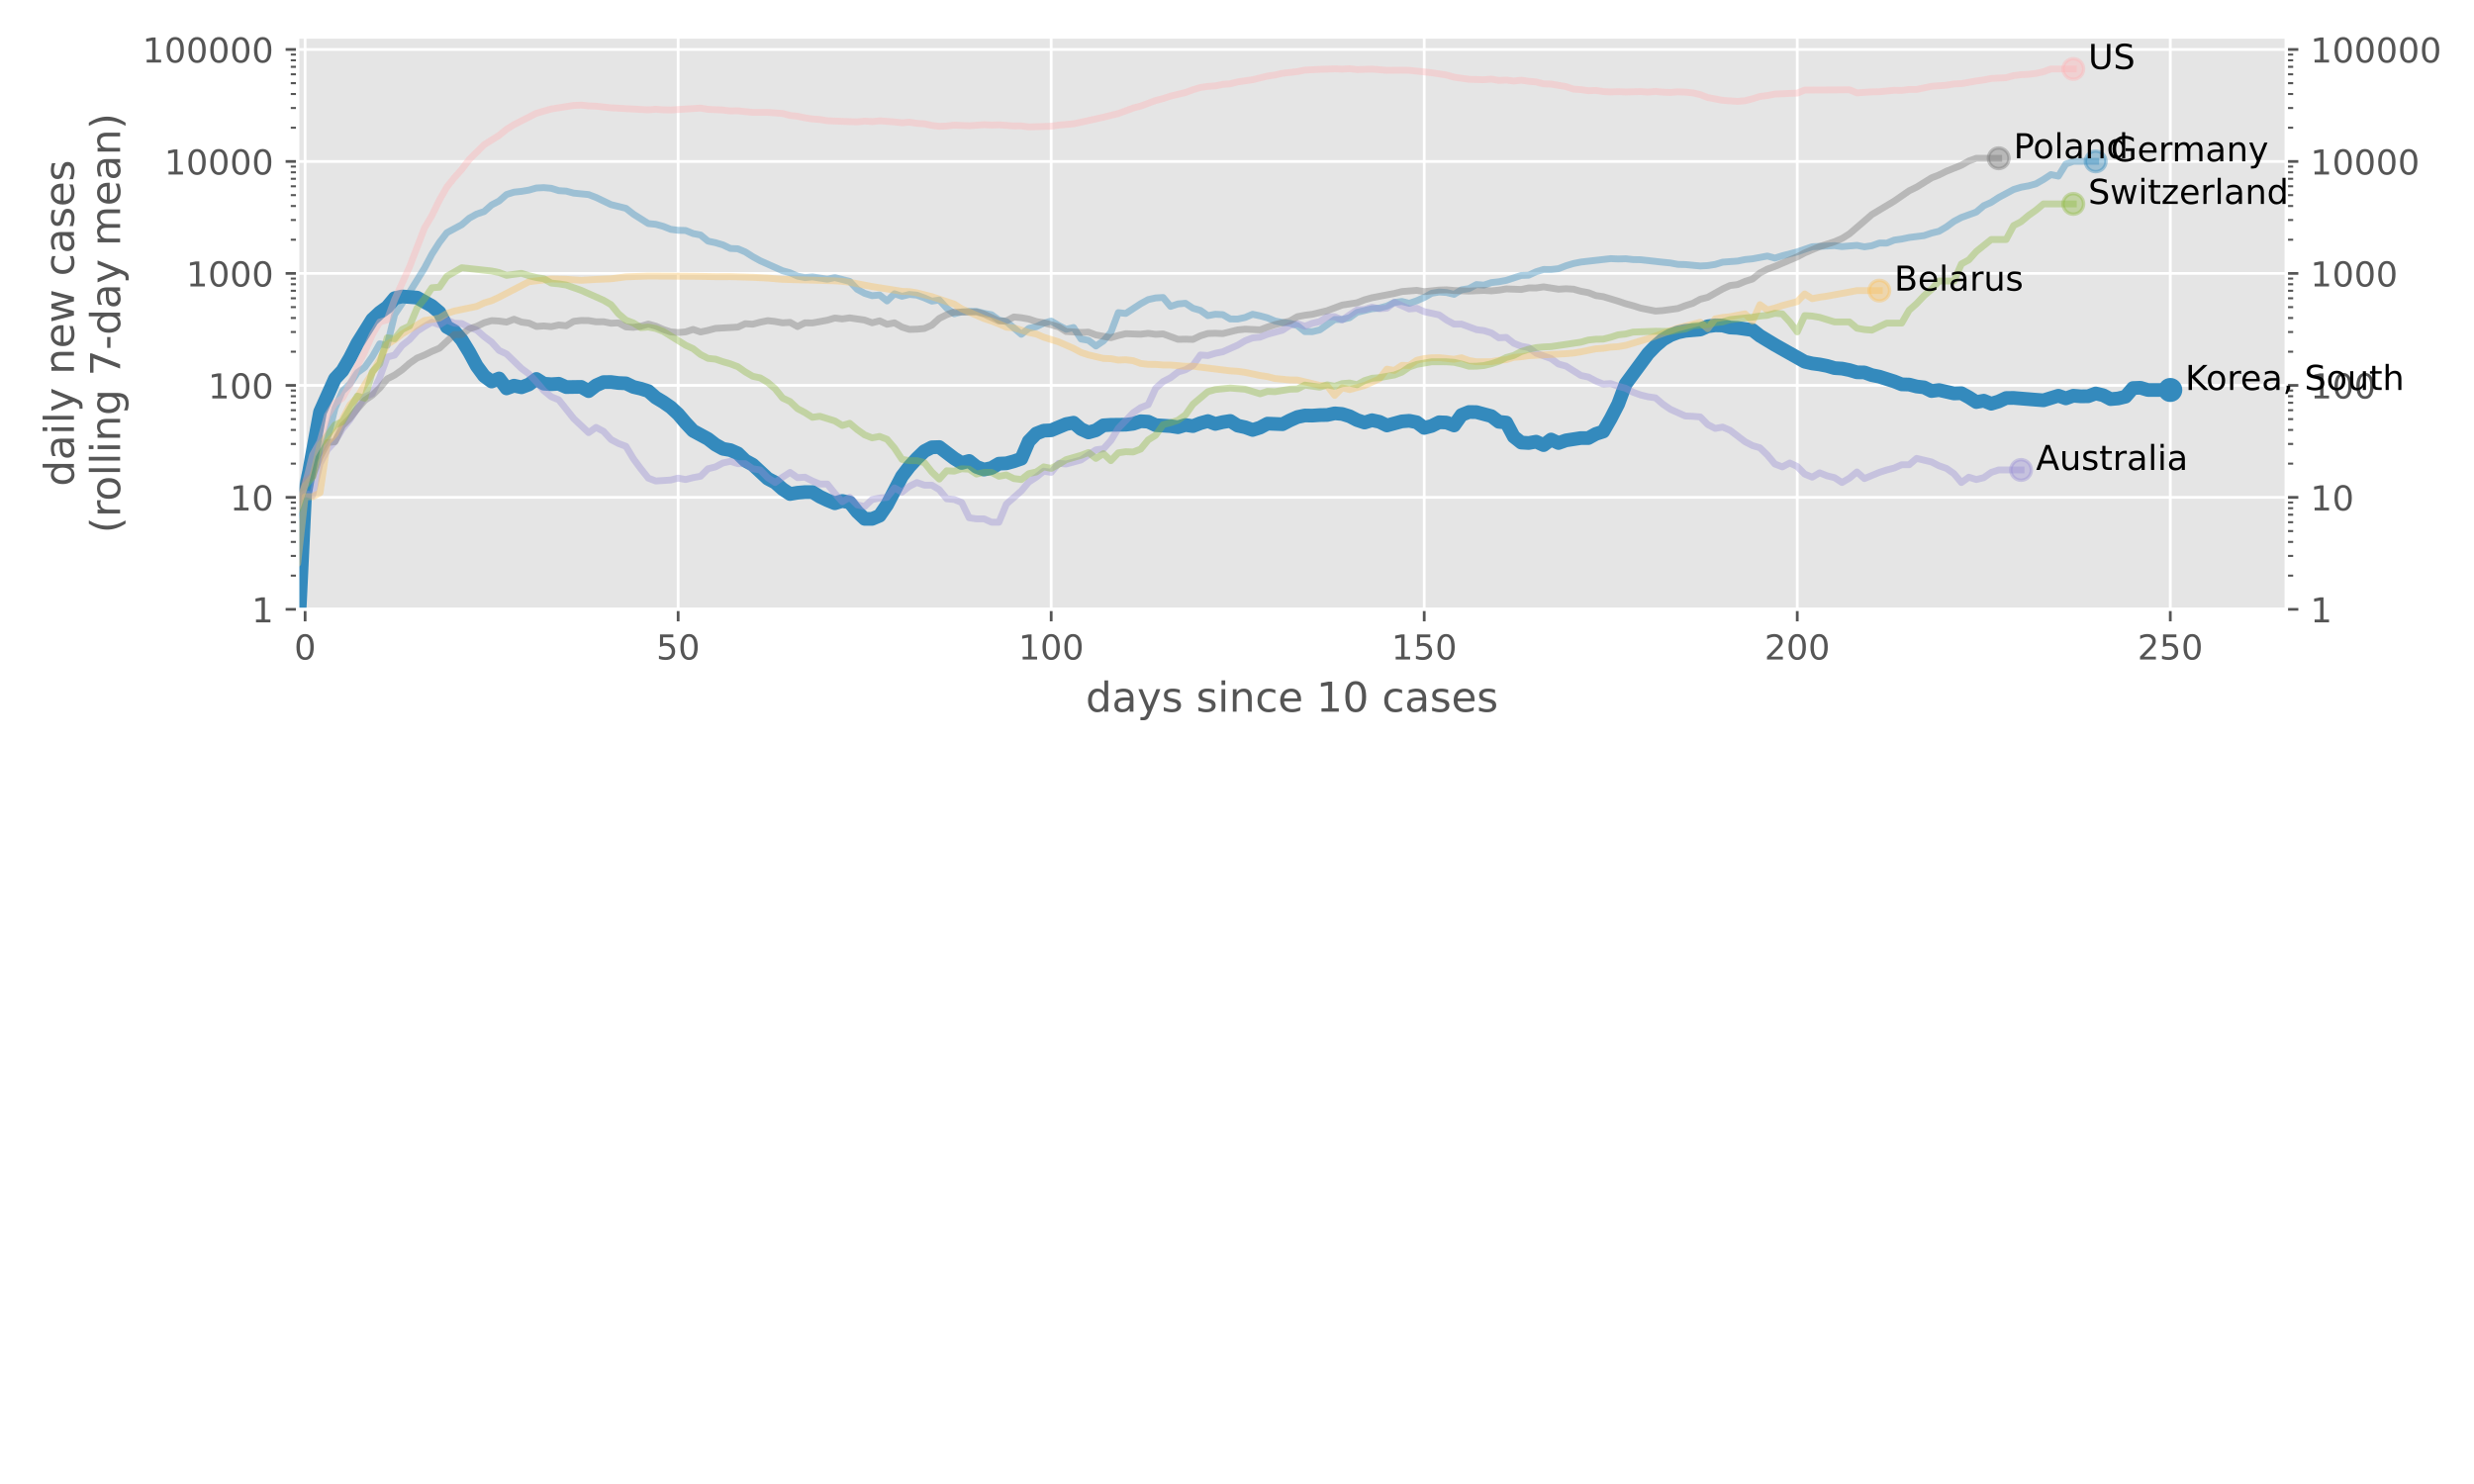 <?xml version="1.0" encoding="utf-8" standalone="no"?>
<!DOCTYPE svg PUBLIC "-//W3C//DTD SVG 1.1//EN"
  "http://www.w3.org/Graphics/SVG/1.1/DTD/svg11.dtd">
<!-- Created with matplotlib (https://matplotlib.org/) -->
<svg height="432pt" version="1.1" viewBox="0 0 720 432" width="720pt" xmlns="http://www.w3.org/2000/svg" xmlns:xlink="http://www.w3.org/1999/xlink">
 <defs>
  <style type="text/css">
*{stroke-linecap:butt;stroke-linejoin:round;}
  </style>
 </defs>
 <g id="figure_1">
  <g id="patch_1">
   <path d="M 0 432 
L 720 432 
L 720 0 
L 0 0 
z
" style="fill:#ffffff;"/>
  </g>
  <g id="axes_1">
   <g id="patch_2">
    <path d="M 86.625 177.381 
L 665.375 177.381 
L 665.375 10.762 
L 86.625 10.762 
z
" style="fill:#e5e5e5;"/>
   </g>
   <g id="matplotlib.axis_1">
    <g id="xtick_1">
     <g id="line2d_1">
      <path clip-path="url(#pc64bbbcf63)" d="M 88.796 177.381 
L 88.796 10.762 
" style="fill:none;stroke:#ffffff;stroke-linecap:square;stroke-width:0.8;"/>
     </g>
     <g id="line2d_2">
      <defs>
       <path d="M 0 0 
L 0 3.5 
" id="m7a615a0646" style="stroke:#555555;stroke-width:0.8;"/>
      </defs>
      <g>
       <use style="fill:#555555;stroke:#555555;stroke-width:0.8;" x="88.796" xlink:href="#m7a615a0646" y="177.381"/>
      </g>
     </g>
     <g id="text_1">
      <!-- 0 -->
      <defs>
       <path d="M 31.781 66.406 
Q 24.172 66.406 20.328 58.906 
Q 16.5 51.422 16.5 36.375 
Q 16.5 21.391 20.328 13.891 
Q 24.172 6.391 31.781 6.391 
Q 39.453 6.391 43.281 13.891 
Q 47.125 21.391 47.125 36.375 
Q 47.125 51.422 43.281 58.906 
Q 39.453 66.406 31.781 66.406 
z
M 31.781 74.219 
Q 44.047 74.219 50.516 64.516 
Q 56.984 54.828 56.984 36.375 
Q 56.984 17.969 50.516 8.266 
Q 44.047 -1.422 31.781 -1.422 
Q 19.531 -1.422 13.062 8.266 
Q 6.594 17.969 6.594 36.375 
Q 6.594 54.828 13.062 64.516 
Q 19.531 74.219 31.781 74.219 
z
" id="DejaVuSans-48"/>
      </defs>
      <g style="fill:#555555;" transform="translate(85.615 191.98)scale(0.1 -0.1)">
       <use xlink:href="#DejaVuSans-48"/>
      </g>
     </g>
    </g>
    <g id="xtick_2">
     <g id="line2d_3">
      <path clip-path="url(#pc64bbbcf63)" d="M 197.359 177.381 
L 197.359 10.762 
" style="fill:none;stroke:#ffffff;stroke-linecap:square;stroke-width:0.8;"/>
     </g>
     <g id="line2d_4">
      <g>
       <use style="fill:#555555;stroke:#555555;stroke-width:0.8;" x="197.359" xlink:href="#m7a615a0646" y="177.381"/>
      </g>
     </g>
     <g id="text_2">
      <!-- 50 -->
      <defs>
       <path d="M 10.797 72.906 
L 49.516 72.906 
L 49.516 64.594 
L 19.828 64.594 
L 19.828 46.734 
Q 21.969 47.469 24.109 47.828 
Q 26.266 48.188 28.422 48.188 
Q 40.625 48.188 47.75 41.5 
Q 54.891 34.812 54.891 23.391 
Q 54.891 11.625 47.562 5.094 
Q 40.234 -1.422 26.906 -1.422 
Q 22.312 -1.422 17.547 -0.641 
Q 12.797 0.141 7.719 1.703 
L 7.719 11.625 
Q 12.109 9.234 16.797 8.062 
Q 21.484 6.891 26.703 6.891 
Q 35.156 6.891 40.078 11.328 
Q 45.016 15.766 45.016 23.391 
Q 45.016 31 40.078 35.438 
Q 35.156 39.891 26.703 39.891 
Q 22.75 39.891 18.812 39.016 
Q 14.891 38.141 10.797 36.281 
z
" id="DejaVuSans-53"/>
      </defs>
      <g style="fill:#555555;" transform="translate(190.997 191.98)scale(0.1 -0.1)">
       <use xlink:href="#DejaVuSans-53"/>
       <use x="63.623" xlink:href="#DejaVuSans-48"/>
      </g>
     </g>
    </g>
    <g id="xtick_3">
     <g id="line2d_5">
      <path clip-path="url(#pc64bbbcf63)" d="M 305.923 177.381 
L 305.923 10.762 
" style="fill:none;stroke:#ffffff;stroke-linecap:square;stroke-width:0.8;"/>
     </g>
     <g id="line2d_6">
      <g>
       <use style="fill:#555555;stroke:#555555;stroke-width:0.8;" x="305.923" xlink:href="#m7a615a0646" y="177.381"/>
      </g>
     </g>
     <g id="text_3">
      <!-- 100 -->
      <defs>
       <path d="M 12.406 8.297 
L 28.516 8.297 
L 28.516 63.922 
L 10.984 60.406 
L 10.984 69.391 
L 28.422 72.906 
L 38.281 72.906 
L 38.281 8.297 
L 54.391 8.297 
L 54.391 0 
L 12.406 0 
z
" id="DejaVuSans-49"/>
      </defs>
      <g style="fill:#555555;" transform="translate(296.379 191.98)scale(0.1 -0.1)">
       <use xlink:href="#DejaVuSans-49"/>
       <use x="63.623" xlink:href="#DejaVuSans-48"/>
       <use x="127.246" xlink:href="#DejaVuSans-48"/>
      </g>
     </g>
    </g>
    <g id="xtick_4">
     <g id="line2d_7">
      <path clip-path="url(#pc64bbbcf63)" d="M 414.486 177.381 
L 414.486 10.762 
" style="fill:none;stroke:#ffffff;stroke-linecap:square;stroke-width:0.8;"/>
     </g>
     <g id="line2d_8">
      <g>
       <use style="fill:#555555;stroke:#555555;stroke-width:0.8;" x="414.486" xlink:href="#m7a615a0646" y="177.381"/>
      </g>
     </g>
     <g id="text_4">
      <!-- 150 -->
      <g style="fill:#555555;" transform="translate(404.942 191.98)scale(0.1 -0.1)">
       <use xlink:href="#DejaVuSans-49"/>
       <use x="63.623" xlink:href="#DejaVuSans-53"/>
       <use x="127.246" xlink:href="#DejaVuSans-48"/>
      </g>
     </g>
    </g>
    <g id="xtick_5">
     <g id="line2d_9">
      <path clip-path="url(#pc64bbbcf63)" d="M 523.049 177.381 
L 523.049 10.762 
" style="fill:none;stroke:#ffffff;stroke-linecap:square;stroke-width:0.8;"/>
     </g>
     <g id="line2d_10">
      <g>
       <use style="fill:#555555;stroke:#555555;stroke-width:0.8;" x="523.049" xlink:href="#m7a615a0646" y="177.381"/>
      </g>
     </g>
     <g id="text_5">
      <!-- 200 -->
      <defs>
       <path d="M 19.188 8.297 
L 53.609 8.297 
L 53.609 0 
L 7.328 0 
L 7.328 8.297 
Q 12.938 14.109 22.625 23.891 
Q 32.328 33.688 34.812 36.531 
Q 39.547 41.844 41.422 45.531 
Q 43.312 49.219 43.312 52.781 
Q 43.312 58.594 39.234 62.25 
Q 35.156 65.922 28.609 65.922 
Q 23.969 65.922 18.812 64.312 
Q 13.672 62.703 7.812 59.422 
L 7.812 69.391 
Q 13.766 71.781 18.938 73 
Q 24.125 74.219 28.422 74.219 
Q 39.75 74.219 46.484 68.547 
Q 53.219 62.891 53.219 53.422 
Q 53.219 48.922 51.531 44.891 
Q 49.859 40.875 45.406 35.406 
Q 44.188 33.984 37.641 27.219 
Q 31.109 20.453 19.188 8.297 
z
" id="DejaVuSans-50"/>
      </defs>
      <g style="fill:#555555;" transform="translate(513.505 191.98)scale(0.1 -0.1)">
       <use xlink:href="#DejaVuSans-50"/>
       <use x="63.623" xlink:href="#DejaVuSans-48"/>
       <use x="127.246" xlink:href="#DejaVuSans-48"/>
      </g>
     </g>
    </g>
    <g id="xtick_6">
     <g id="line2d_11">
      <path clip-path="url(#pc64bbbcf63)" d="M 631.612 177.381 
L 631.612 10.762 
" style="fill:none;stroke:#ffffff;stroke-linecap:square;stroke-width:0.8;"/>
     </g>
     <g id="line2d_12">
      <g>
       <use style="fill:#555555;stroke:#555555;stroke-width:0.8;" x="631.612" xlink:href="#m7a615a0646" y="177.381"/>
      </g>
     </g>
     <g id="text_6">
      <!-- 250 -->
      <g style="fill:#555555;" transform="translate(622.068 191.98)scale(0.1 -0.1)">
       <use xlink:href="#DejaVuSans-50"/>
       <use x="63.623" xlink:href="#DejaVuSans-53"/>
       <use x="127.246" xlink:href="#DejaVuSans-48"/>
      </g>
     </g>
    </g>
    <g id="text_7">
     <!-- days since 10 cases -->
     <defs>
      <path d="M 45.406 46.391 
L 45.406 75.984 
L 54.391 75.984 
L 54.391 0 
L 45.406 0 
L 45.406 8.203 
Q 42.578 3.328 38.25 0.953 
Q 33.938 -1.422 27.875 -1.422 
Q 17.969 -1.422 11.734 6.484 
Q 5.516 14.406 5.516 27.297 
Q 5.516 40.188 11.734 48.094 
Q 17.969 56 27.875 56 
Q 33.938 56 38.25 53.625 
Q 42.578 51.266 45.406 46.391 
z
M 14.797 27.297 
Q 14.797 17.391 18.875 11.75 
Q 22.953 6.109 30.078 6.109 
Q 37.203 6.109 41.297 11.75 
Q 45.406 17.391 45.406 27.297 
Q 45.406 37.203 41.297 42.844 
Q 37.203 48.484 30.078 48.484 
Q 22.953 48.484 18.875 42.844 
Q 14.797 37.203 14.797 27.297 
z
" id="DejaVuSans-100"/>
      <path d="M 34.281 27.484 
Q 23.391 27.484 19.188 25 
Q 14.984 22.516 14.984 16.5 
Q 14.984 11.719 18.141 8.906 
Q 21.297 6.109 26.703 6.109 
Q 34.188 6.109 38.703 11.406 
Q 43.219 16.703 43.219 25.484 
L 43.219 27.484 
z
M 52.203 31.203 
L 52.203 0 
L 43.219 0 
L 43.219 8.297 
Q 40.141 3.328 35.547 0.953 
Q 30.953 -1.422 24.312 -1.422 
Q 15.922 -1.422 10.953 3.297 
Q 6 8.016 6 15.922 
Q 6 25.141 12.172 29.828 
Q 18.359 34.516 30.609 34.516 
L 43.219 34.516 
L 43.219 35.406 
Q 43.219 41.609 39.141 45 
Q 35.062 48.391 27.688 48.391 
Q 23 48.391 18.547 47.266 
Q 14.109 46.141 10.016 43.891 
L 10.016 52.203 
Q 14.938 54.109 19.578 55.047 
Q 24.219 56 28.609 56 
Q 40.484 56 46.344 49.844 
Q 52.203 43.703 52.203 31.203 
z
" id="DejaVuSans-97"/>
      <path d="M 32.172 -5.078 
Q 28.375 -14.844 24.75 -17.812 
Q 21.141 -20.797 15.094 -20.797 
L 7.906 -20.797 
L 7.906 -13.281 
L 13.188 -13.281 
Q 16.891 -13.281 18.938 -11.516 
Q 21 -9.766 23.484 -3.219 
L 25.094 0.875 
L 2.984 54.688 
L 12.5 54.688 
L 29.594 11.922 
L 46.688 54.688 
L 56.203 54.688 
z
" id="DejaVuSans-121"/>
      <path d="M 44.281 53.078 
L 44.281 44.578 
Q 40.484 46.531 36.375 47.5 
Q 32.281 48.484 27.875 48.484 
Q 21.188 48.484 17.844 46.438 
Q 14.5 44.391 14.5 40.281 
Q 14.5 37.156 16.891 35.375 
Q 19.281 33.594 26.516 31.984 
L 29.594 31.297 
Q 39.156 29.25 43.188 25.516 
Q 47.219 21.781 47.219 15.094 
Q 47.219 7.469 41.188 3.016 
Q 35.156 -1.422 24.609 -1.422 
Q 20.219 -1.422 15.453 -0.562 
Q 10.688 0.297 5.422 2 
L 5.422 11.281 
Q 10.406 8.688 15.234 7.391 
Q 20.062 6.109 24.812 6.109 
Q 31.156 6.109 34.562 8.281 
Q 37.984 10.453 37.984 14.406 
Q 37.984 18.062 35.516 20.016 
Q 33.062 21.969 24.703 23.781 
L 21.578 24.516 
Q 13.234 26.266 9.516 29.906 
Q 5.812 33.547 5.812 39.891 
Q 5.812 47.609 11.281 51.797 
Q 16.75 56 26.812 56 
Q 31.781 56 36.172 55.266 
Q 40.578 54.547 44.281 53.078 
z
" id="DejaVuSans-115"/>
      <path id="DejaVuSans-32"/>
      <path d="M 9.422 54.688 
L 18.406 54.688 
L 18.406 0 
L 9.422 0 
z
M 9.422 75.984 
L 18.406 75.984 
L 18.406 64.594 
L 9.422 64.594 
z
" id="DejaVuSans-105"/>
      <path d="M 54.891 33.016 
L 54.891 0 
L 45.906 0 
L 45.906 32.719 
Q 45.906 40.484 42.875 44.328 
Q 39.844 48.188 33.797 48.188 
Q 26.516 48.188 22.312 43.547 
Q 18.109 38.922 18.109 30.906 
L 18.109 0 
L 9.078 0 
L 9.078 54.688 
L 18.109 54.688 
L 18.109 46.188 
Q 21.344 51.125 25.703 53.562 
Q 30.078 56 35.797 56 
Q 45.219 56 50.047 50.172 
Q 54.891 44.344 54.891 33.016 
z
" id="DejaVuSans-110"/>
      <path d="M 48.781 52.594 
L 48.781 44.188 
Q 44.969 46.297 41.141 47.344 
Q 37.312 48.391 33.406 48.391 
Q 24.656 48.391 19.812 42.844 
Q 14.984 37.312 14.984 27.297 
Q 14.984 17.281 19.812 11.734 
Q 24.656 6.203 33.406 6.203 
Q 37.312 6.203 41.141 7.25 
Q 44.969 8.297 48.781 10.406 
L 48.781 2.094 
Q 45.016 0.344 40.984 -0.531 
Q 36.969 -1.422 32.422 -1.422 
Q 20.062 -1.422 12.781 6.344 
Q 5.516 14.109 5.516 27.297 
Q 5.516 40.672 12.859 48.328 
Q 20.219 56 33.016 56 
Q 37.156 56 41.109 55.141 
Q 45.062 54.297 48.781 52.594 
z
" id="DejaVuSans-99"/>
      <path d="M 56.203 29.594 
L 56.203 25.203 
L 14.891 25.203 
Q 15.484 15.922 20.484 11.062 
Q 25.484 6.203 34.422 6.203 
Q 39.594 6.203 44.453 7.469 
Q 49.312 8.734 54.109 11.281 
L 54.109 2.781 
Q 49.266 0.734 44.188 -0.344 
Q 39.109 -1.422 33.891 -1.422 
Q 20.797 -1.422 13.156 6.188 
Q 5.516 13.812 5.516 26.812 
Q 5.516 40.234 12.766 48.109 
Q 20.016 56 32.328 56 
Q 43.359 56 49.781 48.891 
Q 56.203 41.797 56.203 29.594 
z
M 47.219 32.234 
Q 47.125 39.594 43.094 43.984 
Q 39.062 48.391 32.422 48.391 
Q 24.906 48.391 20.391 44.141 
Q 15.875 39.891 15.188 32.172 
z
" id="DejaVuSans-101"/>
     </defs>
     <g style="fill:#555555;" transform="translate(315.977 207.177)scale(0.12 -0.12)">
      <use xlink:href="#DejaVuSans-100"/>
      <use x="63.477" xlink:href="#DejaVuSans-97"/>
      <use x="124.756" xlink:href="#DejaVuSans-121"/>
      <use x="183.936" xlink:href="#DejaVuSans-115"/>
      <use x="236.035" xlink:href="#DejaVuSans-32"/>
      <use x="267.822" xlink:href="#DejaVuSans-115"/>
      <use x="319.922" xlink:href="#DejaVuSans-105"/>
      <use x="347.705" xlink:href="#DejaVuSans-110"/>
      <use x="411.084" xlink:href="#DejaVuSans-99"/>
      <use x="466.064" xlink:href="#DejaVuSans-101"/>
      <use x="527.588" xlink:href="#DejaVuSans-32"/>
      <use x="559.375" xlink:href="#DejaVuSans-49"/>
      <use x="622.998" xlink:href="#DejaVuSans-48"/>
      <use x="686.621" xlink:href="#DejaVuSans-32"/>
      <use x="718.408" xlink:href="#DejaVuSans-99"/>
      <use x="773.389" xlink:href="#DejaVuSans-97"/>
      <use x="834.668" xlink:href="#DejaVuSans-115"/>
      <use x="886.768" xlink:href="#DejaVuSans-101"/>
      <use x="948.291" xlink:href="#DejaVuSans-115"/>
     </g>
    </g>
   </g>
   <g id="matplotlib.axis_2">
    <g id="ytick_1">
     <g id="line2d_13">
      <path clip-path="url(#pc64bbbcf63)" d="M 86.625 177.381 
L 665.375 177.381 
" style="fill:none;stroke:#ffffff;stroke-linecap:square;stroke-width:0.8;"/>
     </g>
     <g id="line2d_14">
      <defs>
       <path d="M 0 0 
L -3.5 0 
" id="m84314e71f4" style="stroke:#555555;stroke-width:0.8;"/>
      </defs>
      <g>
       <use style="fill:#555555;stroke:#555555;stroke-width:0.8;" x="86.625" xlink:href="#m84314e71f4" y="177.381"/>
      </g>
     </g>
     <g id="line2d_15">
      <defs>
       <path d="M 0 0 
L 3.5 0 
" id="m6d57c58b69" style="stroke:#555555;stroke-width:0.8;"/>
      </defs>
      <g>
       <use style="fill:#555555;stroke:#555555;stroke-width:0.8;" x="665.375" xlink:href="#m6d57c58b69" y="177.381"/>
      </g>
     </g>
     <g id="text_8">
      <!-- 1 -->
      <g style="fill:#555555;" transform="translate(73.263 181.18)scale(0.1 -0.1)">
       <use xlink:href="#DejaVuSans-49"/>
      </g>
     </g>
     <g id="text_9">
      <!-- 1 -->
      <g style="fill:#555555;" transform="translate(672.375 181.18)scale(0.1 -0.1)">
       <use xlink:href="#DejaVuSans-49"/>
      </g>
     </g>
    </g>
    <g id="ytick_2">
     <g id="line2d_16">
      <path clip-path="url(#pc64bbbcf63)" d="M 86.625 144.785 
L 665.375 144.785 
" style="fill:none;stroke:#ffffff;stroke-linecap:square;stroke-width:0.8;"/>
     </g>
     <g id="line2d_17">
      <g>
       <use style="fill:#555555;stroke:#555555;stroke-width:0.8;" x="86.625" xlink:href="#m84314e71f4" y="144.785"/>
      </g>
     </g>
     <g id="line2d_18">
      <g>
       <use style="fill:#555555;stroke:#555555;stroke-width:0.8;" x="665.375" xlink:href="#m6d57c58b69" y="144.785"/>
      </g>
     </g>
     <g id="text_10">
      <!-- 10 -->
      <g style="fill:#555555;" transform="translate(66.9 148.584)scale(0.1 -0.1)">
       <use xlink:href="#DejaVuSans-49"/>
       <use x="63.623" xlink:href="#DejaVuSans-48"/>
      </g>
     </g>
     <g id="text_11">
      <!-- 10 -->
      <g style="fill:#555555;" transform="translate(672.375 148.584)scale(0.1 -0.1)">
       <use xlink:href="#DejaVuSans-49"/>
       <use x="63.623" xlink:href="#DejaVuSans-48"/>
      </g>
     </g>
    </g>
    <g id="ytick_3">
     <g id="line2d_19">
      <path clip-path="url(#pc64bbbcf63)" d="M 86.625 112.189 
L 665.375 112.189 
" style="fill:none;stroke:#ffffff;stroke-linecap:square;stroke-width:0.8;"/>
     </g>
     <g id="line2d_20">
      <g>
       <use style="fill:#555555;stroke:#555555;stroke-width:0.8;" x="86.625" xlink:href="#m84314e71f4" y="112.189"/>
      </g>
     </g>
     <g id="line2d_21">
      <g>
       <use style="fill:#555555;stroke:#555555;stroke-width:0.8;" x="665.375" xlink:href="#m6d57c58b69" y="112.189"/>
      </g>
     </g>
     <g id="text_12">
      <!-- 100 -->
      <g style="fill:#555555;" transform="translate(60.538 115.988)scale(0.1 -0.1)">
       <use xlink:href="#DejaVuSans-49"/>
       <use x="63.623" xlink:href="#DejaVuSans-48"/>
       <use x="127.246" xlink:href="#DejaVuSans-48"/>
      </g>
     </g>
     <g id="text_13">
      <!-- 100 -->
      <g style="fill:#555555;" transform="translate(672.375 115.988)scale(0.1 -0.1)">
       <use xlink:href="#DejaVuSans-49"/>
       <use x="63.623" xlink:href="#DejaVuSans-48"/>
       <use x="127.246" xlink:href="#DejaVuSans-48"/>
      </g>
     </g>
    </g>
    <g id="ytick_4">
     <g id="line2d_22">
      <path clip-path="url(#pc64bbbcf63)" d="M 86.625 79.593 
L 665.375 79.593 
" style="fill:none;stroke:#ffffff;stroke-linecap:square;stroke-width:0.8;"/>
     </g>
     <g id="line2d_23">
      <g>
       <use style="fill:#555555;stroke:#555555;stroke-width:0.8;" x="86.625" xlink:href="#m84314e71f4" y="79.593"/>
      </g>
     </g>
     <g id="line2d_24">
      <g>
       <use style="fill:#555555;stroke:#555555;stroke-width:0.8;" x="665.375" xlink:href="#m6d57c58b69" y="79.593"/>
      </g>
     </g>
     <g id="text_14">
      <!-- 1000 -->
      <g style="fill:#555555;" transform="translate(54.175 83.392)scale(0.1 -0.1)">
       <use xlink:href="#DejaVuSans-49"/>
       <use x="63.623" xlink:href="#DejaVuSans-48"/>
       <use x="127.246" xlink:href="#DejaVuSans-48"/>
       <use x="190.869" xlink:href="#DejaVuSans-48"/>
      </g>
     </g>
     <g id="text_15">
      <!-- 1000 -->
      <g style="fill:#555555;" transform="translate(672.375 83.392)scale(0.1 -0.1)">
       <use xlink:href="#DejaVuSans-49"/>
       <use x="63.623" xlink:href="#DejaVuSans-48"/>
       <use x="127.246" xlink:href="#DejaVuSans-48"/>
       <use x="190.869" xlink:href="#DejaVuSans-48"/>
      </g>
     </g>
    </g>
    <g id="ytick_5">
     <g id="line2d_25">
      <path clip-path="url(#pc64bbbcf63)" d="M 86.625 46.997 
L 665.375 46.997 
" style="fill:none;stroke:#ffffff;stroke-linecap:square;stroke-width:0.8;"/>
     </g>
     <g id="line2d_26">
      <g>
       <use style="fill:#555555;stroke:#555555;stroke-width:0.8;" x="86.625" xlink:href="#m84314e71f4" y="46.997"/>
      </g>
     </g>
     <g id="line2d_27">
      <g>
       <use style="fill:#555555;stroke:#555555;stroke-width:0.8;" x="665.375" xlink:href="#m6d57c58b69" y="46.997"/>
      </g>
     </g>
     <g id="text_16">
      <!-- 10000 -->
      <g style="fill:#555555;" transform="translate(47.812 50.796)scale(0.1 -0.1)">
       <use xlink:href="#DejaVuSans-49"/>
       <use x="63.623" xlink:href="#DejaVuSans-48"/>
       <use x="127.246" xlink:href="#DejaVuSans-48"/>
       <use x="190.869" xlink:href="#DejaVuSans-48"/>
       <use x="254.492" xlink:href="#DejaVuSans-48"/>
      </g>
     </g>
     <g id="text_17">
      <!-- 10000 -->
      <g style="fill:#555555;" transform="translate(672.375 50.796)scale(0.1 -0.1)">
       <use xlink:href="#DejaVuSans-49"/>
       <use x="63.623" xlink:href="#DejaVuSans-48"/>
       <use x="127.246" xlink:href="#DejaVuSans-48"/>
       <use x="190.869" xlink:href="#DejaVuSans-48"/>
       <use x="254.492" xlink:href="#DejaVuSans-48"/>
      </g>
     </g>
    </g>
    <g id="ytick_6">
     <g id="line2d_28">
      <path clip-path="url(#pc64bbbcf63)" d="M 86.625 14.401 
L 665.375 14.401 
" style="fill:none;stroke:#ffffff;stroke-linecap:square;stroke-width:0.8;"/>
     </g>
     <g id="line2d_29">
      <g>
       <use style="fill:#555555;stroke:#555555;stroke-width:0.8;" x="86.625" xlink:href="#m84314e71f4" y="14.401"/>
      </g>
     </g>
     <g id="line2d_30">
      <g>
       <use style="fill:#555555;stroke:#555555;stroke-width:0.8;" x="665.375" xlink:href="#m6d57c58b69" y="14.401"/>
      </g>
     </g>
     <g id="text_18">
      <!-- 100000 -->
      <g style="fill:#555555;" transform="translate(41.45 18.2)scale(0.1 -0.1)">
       <use xlink:href="#DejaVuSans-49"/>
       <use x="63.623" xlink:href="#DejaVuSans-48"/>
       <use x="127.246" xlink:href="#DejaVuSans-48"/>
       <use x="190.869" xlink:href="#DejaVuSans-48"/>
       <use x="254.492" xlink:href="#DejaVuSans-48"/>
       <use x="318.115" xlink:href="#DejaVuSans-48"/>
      </g>
     </g>
     <g id="text_19">
      <!-- 100000 -->
      <g style="fill:#555555;" transform="translate(672.375 18.2)scale(0.1 -0.1)">
       <use xlink:href="#DejaVuSans-49"/>
       <use x="63.623" xlink:href="#DejaVuSans-48"/>
       <use x="127.246" xlink:href="#DejaVuSans-48"/>
       <use x="190.869" xlink:href="#DejaVuSans-48"/>
       <use x="254.492" xlink:href="#DejaVuSans-48"/>
       <use x="318.115" xlink:href="#DejaVuSans-48"/>
      </g>
     </g>
    </g>
    <g id="ytick_7">
     <g id="line2d_31">
      <defs>
       <path d="M 0 0 
L -2 0 
" id="mfca126577a" style="stroke:#555555;stroke-width:0.6;"/>
      </defs>
      <g>
       <use style="fill:#555555;stroke:#555555;stroke-width:0.6;" x="86.625" xlink:href="#mfca126577a" y="167.569"/>
      </g>
     </g>
     <g id="line2d_32">
      <defs>
       <path d="M 0 0 
L 2 0 
" id="me1c4745ce9" style="stroke:#555555;stroke-width:0.6;"/>
      </defs>
      <g>
       <use style="fill:#555555;stroke:#555555;stroke-width:0.6;" x="665.375" xlink:href="#me1c4745ce9" y="167.569"/>
      </g>
     </g>
    </g>
    <g id="ytick_8">
     <g id="line2d_33">
      <g>
       <use style="fill:#555555;stroke:#555555;stroke-width:0.6;" x="86.625" xlink:href="#mfca126577a" y="161.829"/>
      </g>
     </g>
     <g id="line2d_34">
      <g>
       <use style="fill:#555555;stroke:#555555;stroke-width:0.6;" x="665.375" xlink:href="#me1c4745ce9" y="161.829"/>
      </g>
     </g>
    </g>
    <g id="ytick_9">
     <g id="line2d_35">
      <g>
       <use style="fill:#555555;stroke:#555555;stroke-width:0.6;" x="86.625" xlink:href="#mfca126577a" y="157.756"/>
      </g>
     </g>
     <g id="line2d_36">
      <g>
       <use style="fill:#555555;stroke:#555555;stroke-width:0.6;" x="665.375" xlink:href="#me1c4745ce9" y="157.756"/>
      </g>
     </g>
    </g>
    <g id="ytick_10">
     <g id="line2d_37">
      <g>
       <use style="fill:#555555;stroke:#555555;stroke-width:0.6;" x="86.625" xlink:href="#mfca126577a" y="154.598"/>
      </g>
     </g>
     <g id="line2d_38">
      <g>
       <use style="fill:#555555;stroke:#555555;stroke-width:0.6;" x="665.375" xlink:href="#me1c4745ce9" y="154.598"/>
      </g>
     </g>
    </g>
    <g id="ytick_11">
     <g id="line2d_39">
      <g>
       <use style="fill:#555555;stroke:#555555;stroke-width:0.6;" x="86.625" xlink:href="#mfca126577a" y="152.017"/>
      </g>
     </g>
     <g id="line2d_40">
      <g>
       <use style="fill:#555555;stroke:#555555;stroke-width:0.6;" x="665.375" xlink:href="#me1c4745ce9" y="152.017"/>
      </g>
     </g>
    </g>
    <g id="ytick_12">
     <g id="line2d_41">
      <g>
       <use style="fill:#555555;stroke:#555555;stroke-width:0.6;" x="86.625" xlink:href="#mfca126577a" y="149.834"/>
      </g>
     </g>
     <g id="line2d_42">
      <g>
       <use style="fill:#555555;stroke:#555555;stroke-width:0.6;" x="665.375" xlink:href="#me1c4745ce9" y="149.834"/>
      </g>
     </g>
    </g>
    <g id="ytick_13">
     <g id="line2d_43">
      <g>
       <use style="fill:#555555;stroke:#555555;stroke-width:0.6;" x="86.625" xlink:href="#mfca126577a" y="147.944"/>
      </g>
     </g>
     <g id="line2d_44">
      <g>
       <use style="fill:#555555;stroke:#555555;stroke-width:0.6;" x="665.375" xlink:href="#me1c4745ce9" y="147.944"/>
      </g>
     </g>
    </g>
    <g id="ytick_14">
     <g id="line2d_45">
      <g>
       <use style="fill:#555555;stroke:#555555;stroke-width:0.6;" x="86.625" xlink:href="#mfca126577a" y="146.277"/>
      </g>
     </g>
     <g id="line2d_46">
      <g>
       <use style="fill:#555555;stroke:#555555;stroke-width:0.6;" x="665.375" xlink:href="#me1c4745ce9" y="146.277"/>
      </g>
     </g>
    </g>
    <g id="ytick_15">
     <g id="line2d_47">
      <g>
       <use style="fill:#555555;stroke:#555555;stroke-width:0.6;" x="86.625" xlink:href="#mfca126577a" y="134.973"/>
      </g>
     </g>
     <g id="line2d_48">
      <g>
       <use style="fill:#555555;stroke:#555555;stroke-width:0.6;" x="665.375" xlink:href="#me1c4745ce9" y="134.973"/>
      </g>
     </g>
    </g>
    <g id="ytick_16">
     <g id="line2d_49">
      <g>
       <use style="fill:#555555;stroke:#555555;stroke-width:0.6;" x="86.625" xlink:href="#mfca126577a" y="129.233"/>
      </g>
     </g>
     <g id="line2d_50">
      <g>
       <use style="fill:#555555;stroke:#555555;stroke-width:0.6;" x="665.375" xlink:href="#me1c4745ce9" y="129.233"/>
      </g>
     </g>
    </g>
    <g id="ytick_17">
     <g id="line2d_51">
      <g>
       <use style="fill:#555555;stroke:#555555;stroke-width:0.6;" x="86.625" xlink:href="#mfca126577a" y="125.16"/>
      </g>
     </g>
     <g id="line2d_52">
      <g>
       <use style="fill:#555555;stroke:#555555;stroke-width:0.6;" x="665.375" xlink:href="#me1c4745ce9" y="125.16"/>
      </g>
     </g>
    </g>
    <g id="ytick_18">
     <g id="line2d_53">
      <g>
       <use style="fill:#555555;stroke:#555555;stroke-width:0.6;" x="86.625" xlink:href="#mfca126577a" y="122.002"/>
      </g>
     </g>
     <g id="line2d_54">
      <g>
       <use style="fill:#555555;stroke:#555555;stroke-width:0.6;" x="665.375" xlink:href="#me1c4745ce9" y="122.002"/>
      </g>
     </g>
    </g>
    <g id="ytick_19">
     <g id="line2d_55">
      <g>
       <use style="fill:#555555;stroke:#555555;stroke-width:0.6;" x="86.625" xlink:href="#mfca126577a" y="119.421"/>
      </g>
     </g>
     <g id="line2d_56">
      <g>
       <use style="fill:#555555;stroke:#555555;stroke-width:0.6;" x="665.375" xlink:href="#me1c4745ce9" y="119.421"/>
      </g>
     </g>
    </g>
    <g id="ytick_20">
     <g id="line2d_57">
      <g>
       <use style="fill:#555555;stroke:#555555;stroke-width:0.6;" x="86.625" xlink:href="#mfca126577a" y="117.238"/>
      </g>
     </g>
     <g id="line2d_58">
      <g>
       <use style="fill:#555555;stroke:#555555;stroke-width:0.6;" x="665.375" xlink:href="#me1c4745ce9" y="117.238"/>
      </g>
     </g>
    </g>
    <g id="ytick_21">
     <g id="line2d_59">
      <g>
       <use style="fill:#555555;stroke:#555555;stroke-width:0.6;" x="86.625" xlink:href="#mfca126577a" y="115.348"/>
      </g>
     </g>
     <g id="line2d_60">
      <g>
       <use style="fill:#555555;stroke:#555555;stroke-width:0.6;" x="665.375" xlink:href="#me1c4745ce9" y="115.348"/>
      </g>
     </g>
    </g>
    <g id="ytick_22">
     <g id="line2d_61">
      <g>
       <use style="fill:#555555;stroke:#555555;stroke-width:0.6;" x="86.625" xlink:href="#mfca126577a" y="113.681"/>
      </g>
     </g>
     <g id="line2d_62">
      <g>
       <use style="fill:#555555;stroke:#555555;stroke-width:0.6;" x="665.375" xlink:href="#me1c4745ce9" y="113.681"/>
      </g>
     </g>
    </g>
    <g id="ytick_23">
     <g id="line2d_63">
      <g>
       <use style="fill:#555555;stroke:#555555;stroke-width:0.6;" x="86.625" xlink:href="#mfca126577a" y="102.377"/>
      </g>
     </g>
     <g id="line2d_64">
      <g>
       <use style="fill:#555555;stroke:#555555;stroke-width:0.6;" x="665.375" xlink:href="#me1c4745ce9" y="102.377"/>
      </g>
     </g>
    </g>
    <g id="ytick_24">
     <g id="line2d_65">
      <g>
       <use style="fill:#555555;stroke:#555555;stroke-width:0.6;" x="86.625" xlink:href="#mfca126577a" y="96.637"/>
      </g>
     </g>
     <g id="line2d_66">
      <g>
       <use style="fill:#555555;stroke:#555555;stroke-width:0.6;" x="665.375" xlink:href="#me1c4745ce9" y="96.637"/>
      </g>
     </g>
    </g>
    <g id="ytick_25">
     <g id="line2d_67">
      <g>
       <use style="fill:#555555;stroke:#555555;stroke-width:0.6;" x="86.625" xlink:href="#mfca126577a" y="92.564"/>
      </g>
     </g>
     <g id="line2d_68">
      <g>
       <use style="fill:#555555;stroke:#555555;stroke-width:0.6;" x="665.375" xlink:href="#me1c4745ce9" y="92.564"/>
      </g>
     </g>
    </g>
    <g id="ytick_26">
     <g id="line2d_69">
      <g>
       <use style="fill:#555555;stroke:#555555;stroke-width:0.6;" x="86.625" xlink:href="#mfca126577a" y="89.406"/>
      </g>
     </g>
     <g id="line2d_70">
      <g>
       <use style="fill:#555555;stroke:#555555;stroke-width:0.6;" x="665.375" xlink:href="#me1c4745ce9" y="89.406"/>
      </g>
     </g>
    </g>
    <g id="ytick_27">
     <g id="line2d_71">
      <g>
       <use style="fill:#555555;stroke:#555555;stroke-width:0.6;" x="86.625" xlink:href="#mfca126577a" y="86.825"/>
      </g>
     </g>
     <g id="line2d_72">
      <g>
       <use style="fill:#555555;stroke:#555555;stroke-width:0.6;" x="665.375" xlink:href="#me1c4745ce9" y="86.825"/>
      </g>
     </g>
    </g>
    <g id="ytick_28">
     <g id="line2d_73">
      <g>
       <use style="fill:#555555;stroke:#555555;stroke-width:0.6;" x="86.625" xlink:href="#mfca126577a" y="84.642"/>
      </g>
     </g>
     <g id="line2d_74">
      <g>
       <use style="fill:#555555;stroke:#555555;stroke-width:0.6;" x="665.375" xlink:href="#me1c4745ce9" y="84.642"/>
      </g>
     </g>
    </g>
    <g id="ytick_29">
     <g id="line2d_75">
      <g>
       <use style="fill:#555555;stroke:#555555;stroke-width:0.6;" x="86.625" xlink:href="#mfca126577a" y="82.752"/>
      </g>
     </g>
     <g id="line2d_76">
      <g>
       <use style="fill:#555555;stroke:#555555;stroke-width:0.6;" x="665.375" xlink:href="#me1c4745ce9" y="82.752"/>
      </g>
     </g>
    </g>
    <g id="ytick_30">
     <g id="line2d_77">
      <g>
       <use style="fill:#555555;stroke:#555555;stroke-width:0.6;" x="86.625" xlink:href="#mfca126577a" y="81.085"/>
      </g>
     </g>
     <g id="line2d_78">
      <g>
       <use style="fill:#555555;stroke:#555555;stroke-width:0.6;" x="665.375" xlink:href="#me1c4745ce9" y="81.085"/>
      </g>
     </g>
    </g>
    <g id="ytick_31">
     <g id="line2d_79">
      <g>
       <use style="fill:#555555;stroke:#555555;stroke-width:0.6;" x="86.625" xlink:href="#mfca126577a" y="69.781"/>
      </g>
     </g>
     <g id="line2d_80">
      <g>
       <use style="fill:#555555;stroke:#555555;stroke-width:0.6;" x="665.375" xlink:href="#me1c4745ce9" y="69.781"/>
      </g>
     </g>
    </g>
    <g id="ytick_32">
     <g id="line2d_81">
      <g>
       <use style="fill:#555555;stroke:#555555;stroke-width:0.6;" x="86.625" xlink:href="#mfca126577a" y="64.041"/>
      </g>
     </g>
     <g id="line2d_82">
      <g>
       <use style="fill:#555555;stroke:#555555;stroke-width:0.6;" x="665.375" xlink:href="#me1c4745ce9" y="64.041"/>
      </g>
     </g>
    </g>
    <g id="ytick_33">
     <g id="line2d_83">
      <g>
       <use style="fill:#555555;stroke:#555555;stroke-width:0.6;" x="86.625" xlink:href="#mfca126577a" y="59.968"/>
      </g>
     </g>
     <g id="line2d_84">
      <g>
       <use style="fill:#555555;stroke:#555555;stroke-width:0.6;" x="665.375" xlink:href="#me1c4745ce9" y="59.968"/>
      </g>
     </g>
    </g>
    <g id="ytick_34">
     <g id="line2d_85">
      <g>
       <use style="fill:#555555;stroke:#555555;stroke-width:0.6;" x="86.625" xlink:href="#mfca126577a" y="56.809"/>
      </g>
     </g>
     <g id="line2d_86">
      <g>
       <use style="fill:#555555;stroke:#555555;stroke-width:0.6;" x="665.375" xlink:href="#me1c4745ce9" y="56.809"/>
      </g>
     </g>
    </g>
    <g id="ytick_35">
     <g id="line2d_87">
      <g>
       <use style="fill:#555555;stroke:#555555;stroke-width:0.6;" x="86.625" xlink:href="#mfca126577a" y="54.228"/>
      </g>
     </g>
     <g id="line2d_88">
      <g>
       <use style="fill:#555555;stroke:#555555;stroke-width:0.6;" x="665.375" xlink:href="#me1c4745ce9" y="54.228"/>
      </g>
     </g>
    </g>
    <g id="ytick_36">
     <g id="line2d_89">
      <g>
       <use style="fill:#555555;stroke:#555555;stroke-width:0.6;" x="86.625" xlink:href="#mfca126577a" y="52.046"/>
      </g>
     </g>
     <g id="line2d_90">
      <g>
       <use style="fill:#555555;stroke:#555555;stroke-width:0.6;" x="665.375" xlink:href="#me1c4745ce9" y="52.046"/>
      </g>
     </g>
    </g>
    <g id="ytick_37">
     <g id="line2d_91">
      <g>
       <use style="fill:#555555;stroke:#555555;stroke-width:0.6;" x="86.625" xlink:href="#mfca126577a" y="50.156"/>
      </g>
     </g>
     <g id="line2d_92">
      <g>
       <use style="fill:#555555;stroke:#555555;stroke-width:0.6;" x="665.375" xlink:href="#me1c4745ce9" y="50.156"/>
      </g>
     </g>
    </g>
    <g id="ytick_38">
     <g id="line2d_93">
      <g>
       <use style="fill:#555555;stroke:#555555;stroke-width:0.6;" x="86.625" xlink:href="#mfca126577a" y="48.489"/>
      </g>
     </g>
     <g id="line2d_94">
      <g>
       <use style="fill:#555555;stroke:#555555;stroke-width:0.6;" x="665.375" xlink:href="#me1c4745ce9" y="48.489"/>
      </g>
     </g>
    </g>
    <g id="ytick_39">
     <g id="line2d_95">
      <g>
       <use style="fill:#555555;stroke:#555555;stroke-width:0.6;" x="86.625" xlink:href="#mfca126577a" y="37.185"/>
      </g>
     </g>
     <g id="line2d_96">
      <g>
       <use style="fill:#555555;stroke:#555555;stroke-width:0.6;" x="665.375" xlink:href="#me1c4745ce9" y="37.185"/>
      </g>
     </g>
    </g>
    <g id="ytick_40">
     <g id="line2d_97">
      <g>
       <use style="fill:#555555;stroke:#555555;stroke-width:0.6;" x="86.625" xlink:href="#mfca126577a" y="31.445"/>
      </g>
     </g>
     <g id="line2d_98">
      <g>
       <use style="fill:#555555;stroke:#555555;stroke-width:0.6;" x="665.375" xlink:href="#me1c4745ce9" y="31.445"/>
      </g>
     </g>
    </g>
    <g id="ytick_41">
     <g id="line2d_99">
      <g>
       <use style="fill:#555555;stroke:#555555;stroke-width:0.6;" x="86.625" xlink:href="#mfca126577a" y="27.372"/>
      </g>
     </g>
     <g id="line2d_100">
      <g>
       <use style="fill:#555555;stroke:#555555;stroke-width:0.6;" x="665.375" xlink:href="#me1c4745ce9" y="27.372"/>
      </g>
     </g>
    </g>
    <g id="ytick_42">
     <g id="line2d_101">
      <g>
       <use style="fill:#555555;stroke:#555555;stroke-width:0.6;" x="86.625" xlink:href="#mfca126577a" y="24.213"/>
      </g>
     </g>
     <g id="line2d_102">
      <g>
       <use style="fill:#555555;stroke:#555555;stroke-width:0.6;" x="665.375" xlink:href="#me1c4745ce9" y="24.213"/>
      </g>
     </g>
    </g>
    <g id="ytick_43">
     <g id="line2d_103">
      <g>
       <use style="fill:#555555;stroke:#555555;stroke-width:0.6;" x="86.625" xlink:href="#mfca126577a" y="21.632"/>
      </g>
     </g>
     <g id="line2d_104">
      <g>
       <use style="fill:#555555;stroke:#555555;stroke-width:0.6;" x="665.375" xlink:href="#me1c4745ce9" y="21.632"/>
      </g>
     </g>
    </g>
    <g id="ytick_44">
     <g id="line2d_105">
      <g>
       <use style="fill:#555555;stroke:#555555;stroke-width:0.6;" x="86.625" xlink:href="#mfca126577a" y="19.45"/>
      </g>
     </g>
     <g id="line2d_106">
      <g>
       <use style="fill:#555555;stroke:#555555;stroke-width:0.6;" x="665.375" xlink:href="#me1c4745ce9" y="19.45"/>
      </g>
     </g>
    </g>
    <g id="ytick_45">
     <g id="line2d_107">
      <g>
       <use style="fill:#555555;stroke:#555555;stroke-width:0.6;" x="86.625" xlink:href="#mfca126577a" y="17.56"/>
      </g>
     </g>
     <g id="line2d_108">
      <g>
       <use style="fill:#555555;stroke:#555555;stroke-width:0.6;" x="665.375" xlink:href="#me1c4745ce9" y="17.56"/>
      </g>
     </g>
    </g>
    <g id="ytick_46">
     <g id="line2d_109">
      <g>
       <use style="fill:#555555;stroke:#555555;stroke-width:0.6;" x="86.625" xlink:href="#mfca126577a" y="15.893"/>
      </g>
     </g>
     <g id="line2d_110">
      <g>
       <use style="fill:#555555;stroke:#555555;stroke-width:0.6;" x="665.375" xlink:href="#me1c4745ce9" y="15.893"/>
      </g>
     </g>
    </g>
    <g id="text_20">
     <!-- daily new cases -->
     <defs>
      <path d="M 9.422 75.984 
L 18.406 75.984 
L 18.406 0 
L 9.422 0 
z
" id="DejaVuSans-108"/>
      <path d="M 4.203 54.688 
L 13.188 54.688 
L 24.422 12.016 
L 35.594 54.688 
L 46.188 54.688 
L 57.422 12.016 
L 68.609 54.688 
L 77.594 54.688 
L 63.281 0 
L 52.688 0 
L 40.922 44.828 
L 29.109 0 
L 18.5 0 
z
" id="DejaVuSans-119"/>
     </defs>
     <g style="fill:#555555;" transform="translate(21.517 141.577)rotate(-90)scale(0.12 -0.12)">
      <use xlink:href="#DejaVuSans-100"/>
      <use x="63.477" xlink:href="#DejaVuSans-97"/>
      <use x="124.756" xlink:href="#DejaVuSans-105"/>
      <use x="152.539" xlink:href="#DejaVuSans-108"/>
      <use x="180.322" xlink:href="#DejaVuSans-121"/>
      <use x="239.502" xlink:href="#DejaVuSans-32"/>
      <use x="271.289" xlink:href="#DejaVuSans-110"/>
      <use x="334.668" xlink:href="#DejaVuSans-101"/>
      <use x="396.191" xlink:href="#DejaVuSans-119"/>
      <use x="477.979" xlink:href="#DejaVuSans-32"/>
      <use x="509.766" xlink:href="#DejaVuSans-99"/>
      <use x="564.746" xlink:href="#DejaVuSans-97"/>
      <use x="626.025" xlink:href="#DejaVuSans-115"/>
      <use x="678.125" xlink:href="#DejaVuSans-101"/>
      <use x="739.648" xlink:href="#DejaVuSans-115"/>
     </g>
     <!-- (rolling 7-day mean) -->
     <defs>
      <path d="M 31 75.875 
Q 24.469 64.656 21.281 53.656 
Q 18.109 42.672 18.109 31.391 
Q 18.109 20.125 21.312 9.062 
Q 24.516 -2 31 -13.188 
L 23.188 -13.188 
Q 15.875 -1.703 12.234 9.375 
Q 8.594 20.453 8.594 31.391 
Q 8.594 42.281 12.203 53.312 
Q 15.828 64.359 23.188 75.875 
z
" id="DejaVuSans-40"/>
      <path d="M 41.109 46.297 
Q 39.594 47.172 37.812 47.578 
Q 36.031 48 33.891 48 
Q 26.266 48 22.188 43.047 
Q 18.109 38.094 18.109 28.812 
L 18.109 0 
L 9.078 0 
L 9.078 54.688 
L 18.109 54.688 
L 18.109 46.188 
Q 20.953 51.172 25.484 53.578 
Q 30.031 56 36.531 56 
Q 37.453 56 38.578 55.875 
Q 39.703 55.766 41.062 55.516 
z
" id="DejaVuSans-114"/>
      <path d="M 30.609 48.391 
Q 23.391 48.391 19.188 42.75 
Q 14.984 37.109 14.984 27.297 
Q 14.984 17.484 19.156 11.844 
Q 23.344 6.203 30.609 6.203 
Q 37.797 6.203 41.984 11.859 
Q 46.188 17.531 46.188 27.297 
Q 46.188 37.016 41.984 42.703 
Q 37.797 48.391 30.609 48.391 
z
M 30.609 56 
Q 42.328 56 49.016 48.375 
Q 55.719 40.766 55.719 27.297 
Q 55.719 13.875 49.016 6.219 
Q 42.328 -1.422 30.609 -1.422 
Q 18.844 -1.422 12.172 6.219 
Q 5.516 13.875 5.516 27.297 
Q 5.516 40.766 12.172 48.375 
Q 18.844 56 30.609 56 
z
" id="DejaVuSans-111"/>
      <path d="M 45.406 27.984 
Q 45.406 37.75 41.375 43.109 
Q 37.359 48.484 30.078 48.484 
Q 22.859 48.484 18.828 43.109 
Q 14.797 37.75 14.797 27.984 
Q 14.797 18.266 18.828 12.891 
Q 22.859 7.516 30.078 7.516 
Q 37.359 7.516 41.375 12.891 
Q 45.406 18.266 45.406 27.984 
z
M 54.391 6.781 
Q 54.391 -7.172 48.188 -13.984 
Q 42 -20.797 29.203 -20.797 
Q 24.469 -20.797 20.266 -20.094 
Q 16.062 -19.391 12.109 -17.922 
L 12.109 -9.188 
Q 16.062 -11.328 19.922 -12.344 
Q 23.781 -13.375 27.781 -13.375 
Q 36.625 -13.375 41.016 -8.766 
Q 45.406 -4.156 45.406 5.172 
L 45.406 9.625 
Q 42.625 4.781 38.281 2.391 
Q 33.938 0 27.875 0 
Q 17.828 0 11.672 7.656 
Q 5.516 15.328 5.516 27.984 
Q 5.516 40.672 11.672 48.328 
Q 17.828 56 27.875 56 
Q 33.938 56 38.281 53.609 
Q 42.625 51.219 45.406 46.391 
L 45.406 54.688 
L 54.391 54.688 
z
" id="DejaVuSans-103"/>
      <path d="M 8.203 72.906 
L 55.078 72.906 
L 55.078 68.703 
L 28.609 0 
L 18.312 0 
L 43.219 64.594 
L 8.203 64.594 
z
" id="DejaVuSans-55"/>
      <path d="M 4.891 31.391 
L 31.203 31.391 
L 31.203 23.391 
L 4.891 23.391 
z
" id="DejaVuSans-45"/>
      <path d="M 52 44.188 
Q 55.375 50.25 60.062 53.125 
Q 64.75 56 71.094 56 
Q 79.641 56 84.281 50.016 
Q 88.922 44.047 88.922 33.016 
L 88.922 0 
L 79.891 0 
L 79.891 32.719 
Q 79.891 40.578 77.094 44.375 
Q 74.312 48.188 68.609 48.188 
Q 61.625 48.188 57.562 43.547 
Q 53.516 38.922 53.516 30.906 
L 53.516 0 
L 44.484 0 
L 44.484 32.719 
Q 44.484 40.625 41.703 44.406 
Q 38.922 48.188 33.109 48.188 
Q 26.219 48.188 22.156 43.531 
Q 18.109 38.875 18.109 30.906 
L 18.109 0 
L 9.078 0 
L 9.078 54.688 
L 18.109 54.688 
L 18.109 46.188 
Q 21.188 51.219 25.484 53.609 
Q 29.781 56 35.688 56 
Q 41.656 56 45.828 52.969 
Q 50 49.953 52 44.188 
z
" id="DejaVuSans-109"/>
      <path d="M 8.016 75.875 
L 15.828 75.875 
Q 23.141 64.359 26.781 53.312 
Q 30.422 42.281 30.422 31.391 
Q 30.422 20.453 26.781 9.375 
Q 23.141 -1.703 15.828 -13.188 
L 8.016 -13.188 
Q 14.5 -2 17.703 9.062 
Q 20.906 20.125 20.906 31.391 
Q 20.906 42.672 17.703 53.656 
Q 14.5 64.656 8.016 75.875 
z
" id="DejaVuSans-41"/>
     </defs>
     <g style="fill:#555555;" transform="translate(34.954 155.217)rotate(-90)scale(0.12 -0.12)">
      <use xlink:href="#DejaVuSans-40"/>
      <use x="39.014" xlink:href="#DejaVuSans-114"/>
      <use x="77.877" xlink:href="#DejaVuSans-111"/>
      <use x="139.059" xlink:href="#DejaVuSans-108"/>
      <use x="166.842" xlink:href="#DejaVuSans-108"/>
      <use x="194.625" xlink:href="#DejaVuSans-105"/>
      <use x="222.408" xlink:href="#DejaVuSans-110"/>
      <use x="285.787" xlink:href="#DejaVuSans-103"/>
      <use x="349.264" xlink:href="#DejaVuSans-32"/>
      <use x="381.051" xlink:href="#DejaVuSans-55"/>
      <use x="444.674" xlink:href="#DejaVuSans-45"/>
      <use x="480.758" xlink:href="#DejaVuSans-100"/>
      <use x="544.234" xlink:href="#DejaVuSans-97"/>
      <use x="605.514" xlink:href="#DejaVuSans-121"/>
      <use x="664.693" xlink:href="#DejaVuSans-32"/>
      <use x="696.48" xlink:href="#DejaVuSans-109"/>
      <use x="793.893" xlink:href="#DejaVuSans-101"/>
      <use x="855.416" xlink:href="#DejaVuSans-97"/>
      <use x="916.695" xlink:href="#DejaVuSans-110"/>
      <use x="980.074" xlink:href="#DejaVuSans-41"/>
     </g>
    </g>
   </g>
   <g id="line2d_111">
    <path clip-path="url(#pc64bbbcf63)" d="M 41.028 189.376 
L 43.2 189.376 
L 45.371 173.824 
L 47.542 172.332 
L 49.714 169.751 
L 51.885 170.983 
L 54.056 169.751 
L 58.399 163.246 
L 60.57 168.618 
L 62.741 169.751 
L 64.912 172.332 
L 67.084 169.751 
L 69.255 169.751 
L 71.426 173.824 
L 73.597 182.144 
L 75.769 185.303 
L 80.111 185.303 
L 82.282 189.376 
L 86.625 189.376 
L 88.796 143.621 
L 93.139 119.935 
L 97.481 110.246 
L 99.653 107.926 
L 101.824 104.209 
L 103.995 99.948 
L 108.338 92.99 
L 110.509 90.969 
L 112.68 89.397 
L 114.851 86.794 
L 117.023 86.295 
L 121.365 86.637 
L 125.708 89.093 
L 127.879 90.929 
L 130.05 95.184 
L 132.222 96.41 
L 134.393 98.969 
L 136.564 102.519 
L 138.735 106.517 
L 140.907 109.474 
L 143.078 111.062 
L 145.249 110.176 
L 147.42 113.065 
L 149.592 112.27 
L 151.763 112.746 
L 153.934 111.929 
L 156.105 110.317 
L 158.277 111.692 
L 160.448 111.849 
L 162.619 111.712 
L 164.79 112.683 
L 169.133 112.62 
L 171.304 113.862 
L 173.475 112.189 
L 175.647 111.231 
L 177.818 111.212 
L 179.989 111.498 
L 182.161 111.595 
L 184.332 112.641 
L 186.503 113.151 
L 188.674 113.839 
L 190.846 115.732 
L 193.017 117.038 
L 195.188 118.539 
L 197.359 120.542 
L 199.531 123.094 
L 201.702 125.416 
L 206.044 127.762 
L 208.216 129.437 
L 210.387 130.65 
L 212.558 131.027 
L 214.729 131.977 
L 216.901 134.091 
L 219.072 135.279 
L 223.415 139.318 
L 225.586 140.462 
L 227.757 142.374 
L 229.928 143.809 
L 232.1 143.436 
L 234.271 143.253 
L 236.442 143.253 
L 238.613 144.584 
L 240.785 145.618 
L 242.956 146.503 
L 245.127 145.834 
L 247.298 146.277 
L 249.47 148.993 
L 251.641 151.04 
L 253.812 151.04 
L 255.983 150.126 
L 258.155 146.967 
L 262.497 138.647 
L 264.669 135.806 
L 266.84 133.441 
L 269.011 131.337 
L 271.182 130.21 
L 273.354 130.138 
L 277.696 133.441 
L 279.867 134.772 
L 282.039 134.186 
L 284.21 135.913 
L 286.381 136.691 
L 288.552 136.241 
L 290.724 134.973 
L 292.895 134.872 
L 295.066 134.282 
L 297.237 133.532 
L 299.409 128.446 
L 301.58 126.21 
L 303.751 125.364 
L 305.923 125.262 
L 310.265 123.448 
L 312.436 123.051 
L 314.608 124.91 
L 316.779 125.887 
L 318.95 125.262 
L 321.121 123.811 
L 323.293 123.674 
L 327.635 123.629 
L 329.806 123.359 
L 331.978 122.622 
L 334.149 122.749 
L 336.32 123.765 
L 340.663 124.043 
L 342.834 124.374 
L 345.005 123.72 
L 347.176 124.043 
L 349.348 123.182 
L 351.519 122.579 
L 353.69 123.403 
L 355.862 122.877 
L 358.033 122.537 
L 360.204 123.903 
L 362.375 124.374 
L 364.547 125.16 
L 366.718 124.47 
L 368.889 123.314 
L 373.232 123.493 
L 375.403 122.37 
L 377.574 121.407 
L 379.745 120.95 
L 381.917 120.987 
L 384.088 120.837 
L 386.259 120.8 
L 388.43 120.325 
L 390.602 120.506 
L 392.773 121.177 
L 394.944 122.288 
L 397.116 123.007 
L 399.287 122.329 
L 401.458 122.792 
L 403.629 123.857 
L 407.972 122.664 
L 410.143 122.495 
L 412.314 122.921 
L 414.486 124.566 
L 416.657 123.996 
L 418.828 122.921 
L 420.999 123.007 
L 423.171 123.857 
L 425.342 120.8 
L 427.513 119.935 
L 429.684 119.97 
L 434.027 121.139 
L 436.198 122.792 
L 438.37 123.007 
L 440.541 127.109 
L 442.712 128.834 
L 444.883 128.966 
L 447.055 128.574 
L 449.226 129.574 
L 451.397 127.945 
L 453.568 128.966 
L 455.74 128.193 
L 460.082 127.521 
L 462.253 127.521 
L 464.425 126.319 
L 466.596 125.623 
L 468.767 121.841 
L 470.938 117.619 
L 473.11 111.79 
L 479.623 102.955 
L 481.795 100.7 
L 483.966 98.843 
L 486.137 97.592 
L 488.309 96.766 
L 490.48 96.304 
L 494.822 95.933 
L 496.994 94.985 
L 499.165 94.705 
L 501.336 94.758 
L 503.507 95.349 
L 505.679 95.46 
L 510.021 96.082 
L 512.192 97.773 
L 516.535 100.398 
L 525.22 105.298 
L 527.391 105.804 
L 529.563 106.09 
L 531.734 106.517 
L 533.905 107.154 
L 536.076 107.297 
L 538.248 107.733 
L 540.419 108.382 
L 542.59 108.413 
L 544.761 109.209 
L 546.933 109.642 
L 551.275 111.025 
L 553.446 111.889 
L 555.618 111.949 
L 557.789 112.516 
L 559.96 112.767 
L 562.131 113.839 
L 564.303 113.546 
L 568.645 114.537 
L 570.817 114.466 
L 572.988 115.655 
L 575.159 117.038 
L 577.33 116.644 
L 579.502 117.53 
L 581.673 116.868 
L 583.844 115.863 
L 586.015 115.837 
L 592.529 116.37 
L 594.7 116.534 
L 599.043 115.197 
L 601.214 115.968 
L 603.385 115.197 
L 605.557 115.373 
L 607.728 115.348 
L 609.899 114.537 
L 612.071 115.048 
L 614.242 116.181 
L 616.413 115.995 
L 618.584 115.475 
L 620.756 112.958 
L 622.927 112.873 
L 625.098 113.524 
L 631.612 113.524 
L 631.612 113.524 
" style="fill:none;stroke:#348abd;stroke-linecap:square;stroke-width:4;"/>
   </g>
   <g id="line2d_112">
    <defs>
     <path d="M 0 3 
C 0.796 3 1.559 2.684 2.121 2.121 
C 2.684 1.559 3 0.796 3 0 
C 3 -0.796 2.684 -1.559 2.121 -2.121 
C 1.559 -2.684 0.796 -3 0 -3 
C -0.796 -3 -1.559 -2.684 -2.121 -2.121 
C -2.684 -1.559 -3 -0.796 -3 0 
C -3 0.796 -2.684 1.559 -2.121 2.121 
C -1.559 2.684 -0.796 3 0 3 
z
" id="m06af02d887" style="stroke:#348abd;"/>
    </defs>
    <g clip-path="url(#pc64bbbcf63)">
     <use style="fill:#348abd;stroke:#348abd;" x="631.612" xlink:href="#m06af02d887" y="113.524"/>
    </g>
   </g>
   <g id="line2d_113">
    <path clip-path="url(#pc64bbbcf63)" d="M 19.316 185.303 
L 21.487 185.303 
L 23.658 182.144 
L 25.83 175.491 
L 28.001 172.332 
L 30.172 170.983 
L 32.343 175.491 
L 38.857 175.491 
L 41.028 182.144 
L 43.2 185.303 
L 45.371 195.116 
L 47.542 185.303 
L 51.885 185.303 
L 54.056 189.376 
L 56.227 189.376 
L 58.399 195.116 
L 60.57 195.116 
L 60.586 433 
M 77.925 433 
L 77.94 204.928 
L 80.111 170.983 
L 82.282 156.78 
L 84.454 155.866 
L 86.625 146.277 
L 88.796 137.881 
L 93.139 131.494 
L 95.31 127.641 
L 97.481 118.891 
L 99.653 113.862 
L 101.824 111.79 
L 103.995 108.475 
L 106.166 106.901 
L 108.338 103.857 
L 110.509 100.085 
L 112.68 100.522 
L 114.851 91.564 
L 119.194 85.068 
L 123.536 78.061 
L 125.708 73.963 
L 127.879 70.569 
L 130.05 67.738 
L 134.393 65.4 
L 136.564 63.522 
L 138.735 62.311 
L 140.907 61.575 
L 143.078 59.659 
L 145.249 58.517 
L 147.42 56.616 
L 149.592 55.938 
L 151.763 55.709 
L 153.934 55.342 
L 156.105 54.726 
L 158.277 54.619 
L 160.448 54.818 
L 162.619 55.498 
L 164.79 55.635 
L 166.962 56.22 
L 171.304 56.639 
L 173.475 57.477 
L 177.818 59.562 
L 182.161 60.642 
L 184.332 62.331 
L 188.674 65.078 
L 190.846 65.29 
L 193.017 65.886 
L 195.188 66.76 
L 197.359 67.038 
L 199.531 67.089 
L 201.702 67.984 
L 203.873 68.403 
L 206.044 70.189 
L 208.216 70.645 
L 210.387 71.288 
L 212.558 72.33 
L 214.729 72.417 
L 216.901 73.336 
L 219.072 74.715 
L 221.243 75.913 
L 227.757 78.818 
L 229.928 79.402 
L 232.1 80.377 
L 234.271 80.815 
L 236.442 80.618 
L 240.785 81.277 
L 242.956 80.809 
L 247.298 81.927 
L 249.47 84.221 
L 251.641 85.399 
L 253.812 86.076 
L 255.983 85.879 
L 258.155 87.604 
L 260.326 85.515 
L 262.497 86.247 
L 264.669 85.713 
L 266.84 85.92 
L 269.011 86.71 
L 271.182 87.661 
L 273.354 87.343 
L 275.525 89.725 
L 277.696 91.349 
L 279.867 90.785 
L 282.039 90.621 
L 284.21 90.661 
L 286.381 91.206 
L 288.552 91.616 
L 290.724 93.19 
L 292.895 93.63 
L 297.237 97.313 
L 299.409 95.591 
L 301.58 95.105 
L 303.751 94.084 
L 305.923 93.467 
L 308.094 94.741 
L 310.265 95.857 
L 312.436 95.337 
L 314.608 98.686 
L 316.779 99.073 
L 318.95 100.727 
L 321.121 99.25 
L 323.293 96.759 
L 325.464 91.005 
L 327.635 91.247 
L 331.978 88.414 
L 334.149 87.214 
L 336.32 86.73 
L 338.491 86.6 
L 340.663 89.189 
L 342.834 88.478 
L 345.005 88.286 
L 347.176 89.729 
L 349.348 90.35 
L 351.519 91.883 
L 353.69 91.484 
L 355.862 91.592 
L 358.033 92.85 
L 360.204 92.871 
L 362.375 92.414 
L 364.547 91.484 
L 366.718 91.946 
L 368.889 92.534 
L 371.06 93.446 
L 373.232 93.877 
L 375.403 94.107 
L 377.574 94.77 
L 379.745 96.529 
L 381.917 96.55 
L 384.088 96.036 
L 388.43 93.011 
L 390.602 92.99 
L 392.773 92.484 
L 394.944 90.92 
L 399.287 89.874 
L 401.458 89.687 
L 403.629 89.093 
L 405.801 88.049 
L 407.972 87.758 
L 410.143 88.29 
L 412.314 87.551 
L 414.486 86.591 
L 416.657 85.371 
L 418.828 85.005 
L 420.999 85.151 
L 423.171 85.682 
L 425.342 84.359 
L 427.513 84.018 
L 429.684 82.836 
L 431.856 82.997 
L 434.027 82.263 
L 436.198 82.018 
L 438.37 81.616 
L 442.712 80.188 
L 444.883 80.116 
L 447.055 79.112 
L 449.226 78.438 
L 451.397 78.457 
L 453.568 78.209 
L 455.74 77.367 
L 457.911 76.712 
L 460.082 76.278 
L 468.767 75.289 
L 470.938 75.387 
L 473.11 75.325 
L 475.281 75.565 
L 477.452 75.603 
L 483.966 76.336 
L 486.137 76.548 
L 488.309 76.958 
L 490.48 77.01 
L 494.822 77.428 
L 496.994 77.314 
L 499.165 76.973 
L 501.336 76.315 
L 505.679 76.001 
L 507.85 75.558 
L 510.021 75.342 
L 514.364 74.531 
L 516.535 75.128 
L 518.706 74.463 
L 523.049 73.325 
L 527.391 71.828 
L 533.905 71.501 
L 536.076 71.78 
L 540.419 71.425 
L 542.59 71.852 
L 544.761 71.528 
L 546.933 70.753 
L 549.104 70.766 
L 551.275 69.894 
L 553.446 69.587 
L 555.618 69.127 
L 559.96 68.585 
L 562.131 67.853 
L 564.303 67.322 
L 566.474 66.048 
L 568.645 64.45 
L 570.817 63.305 
L 575.159 61.723 
L 577.33 59.879 
L 579.502 58.904 
L 581.673 57.493 
L 586.015 55.167 
L 588.187 54.5 
L 590.358 54.107 
L 592.529 53.5 
L 594.7 52.257 
L 596.872 50.82 
L 599.043 51.269 
L 601.214 47.764 
L 603.385 46.97 
L 609.899 46.97 
L 609.899 46.97 
" style="fill:none;stroke:#348abd;stroke-linecap:square;stroke-opacity:0.4;stroke-width:2;"/>
   </g>
   <g id="line2d_114">
    <defs>
     <path d="M 0 3 
C 0.796 3 1.559 2.684 2.121 2.121 
C 2.684 1.559 3 0.796 3 0 
C 3 -0.796 2.684 -1.559 2.121 -2.121 
C 1.559 -2.684 0.796 -3 0 -3 
C -0.796 -3 -1.559 -2.684 -2.121 -2.121 
C -2.684 -1.559 -3 -0.796 -3 0 
C -3 0.796 -2.684 1.559 -2.121 2.121 
C -1.559 2.684 -0.796 3 0 3 
z
" id="mf83f834a71" style="stroke:#348abd;stroke-opacity:0.4;"/>
    </defs>
    <g clip-path="url(#pc64bbbcf63)">
     <use style="fill:#348abd;fill-opacity:0.4;stroke:#348abd;stroke-opacity:0.4;" x="609.899" xlink:href="#mf83f834a71" y="46.97"/>
    </g>
   </g>
   <g id="line2d_115">
    <path clip-path="url(#pc64bbbcf63)" d="M -1 175.871 
L -0.225 173.824 
L 1.946 173.824 
L 4.117 169.751 
L 6.288 175.491 
L 8.46 177.381 
L 10.631 175.491 
L 12.802 177.381 
L 14.973 182.144 
L 17.145 179.563 
L 19.316 189.376 
L 23.658 189.376 
L 25.83 195.116 
L 28.001 195.116 
L 30.172 204.928 
L 30.187 433 
M 64.895 433 
L 64.912 172.332 
L 67.084 169.751 
L 69.255 166.592 
L 71.426 159.939 
L 73.597 153.811 
L 75.769 152.707 
L 77.94 151.04 
L 80.111 153.433 
L 82.282 149.834 
L 84.454 146.733 
L 88.796 143.621 
L 90.968 144.191 
L 93.139 134.973 
L 95.31 130.875 
L 97.481 128.51 
L 99.653 124.86 
L 101.824 122.205 
L 106.166 115.526 
L 108.338 114.585 
L 110.509 109.932 
L 112.68 103.958 
L 114.851 103.372 
L 117.023 100.557 
L 119.194 98.851 
L 121.365 96.443 
L 123.536 95.033 
L 125.708 93.783 
L 127.879 94.542 
L 130.05 93.19 
L 132.222 94.084 
L 134.393 94.18 
L 136.564 95.312 
L 138.735 96.062 
L 140.907 97.979 
L 143.078 99.603 
L 145.249 102.017 
L 147.42 103.039 
L 151.763 107.254 
L 153.934 108.869 
L 156.105 111.156 
L 158.277 113.726 
L 160.448 115.501 
L 162.619 116.397 
L 166.962 121.841 
L 171.304 125.94 
L 173.475 124.422 
L 175.647 125.571 
L 177.818 127.945 
L 179.989 129.099 
L 182.161 129.924 
L 184.332 133.532 
L 186.503 136.464 
L 188.674 139.181 
L 190.846 140.022 
L 195.188 139.736 
L 197.359 139.181 
L 199.531 139.595 
L 201.702 139.045 
L 203.873 138.647 
L 206.044 136.464 
L 208.216 135.913 
L 210.387 134.772 
L 212.558 134.282 
L 214.729 134.973 
L 216.901 134.973 
L 219.072 136.464 
L 221.243 136.805 
L 223.415 139.045 
L 225.586 140.462 
L 227.757 138.911 
L 229.928 137.513 
L 232.1 139.045 
L 234.271 138.911 
L 236.442 140.022 
L 238.613 140.916 
L 240.785 140.916 
L 242.956 143.621 
L 245.127 146.054 
L 247.298 144.785 
L 249.47 146.967 
L 251.641 147.447 
L 253.812 145.405 
L 255.983 144.989 
L 258.155 144.785 
L 260.326 142.037 
L 262.497 143.253 
L 264.669 141.546 
L 266.84 140.462 
L 269.011 141.228 
L 271.182 141.228 
L 273.354 142.545 
L 275.525 145.196 
L 277.696 145.405 
L 279.867 146.277 
L 282.039 150.729 
L 284.21 151.04 
L 286.381 151.04 
L 288.552 152.017 
L 290.724 152.017 
L 292.895 146.733 
L 297.237 142.895 
L 299.409 140.314 
L 301.58 138.911 
L 303.751 137.155 
L 305.923 137.513 
L 308.094 134.872 
L 310.265 135.074 
L 314.608 133.902 
L 318.95 130.951 
L 321.121 130.65 
L 323.293 128.256 
L 325.464 124.664 
L 329.806 120.147 
L 331.978 118.666 
L 334.149 117.798 
L 336.32 113.044 
L 338.491 111.081 
L 340.663 109.967 
L 342.834 108.305 
L 345.005 107.63 
L 347.176 106.382 
L 349.348 103.339 
L 351.519 103.502 
L 353.69 102.85 
L 355.862 102.407 
L 360.204 100.478 
L 362.375 99.186 
L 364.547 98.363 
L 366.718 98.143 
L 368.889 97.292 
L 373.232 96.127 
L 375.403 94.705 
L 377.574 94.214 
L 379.745 94.973 
L 381.917 94.118 
L 384.088 93.608 
L 386.259 92.235 
L 388.43 92.19 
L 390.602 93.142 
L 394.944 90.204 
L 397.116 90.11 
L 399.287 89.438 
L 401.458 89.887 
L 403.629 89.704 
L 405.801 88.009 
L 410.143 89.946 
L 412.314 89.741 
L 414.486 90.723 
L 418.828 91.668 
L 420.999 93.174 
L 423.171 94.351 
L 425.342 94.34 
L 429.684 95.959 
L 431.856 96.232 
L 434.027 96.909 
L 436.198 98.34 
L 438.37 98.219 
L 440.541 99.923 
L 442.712 100.781 
L 444.883 101.175 
L 447.055 102.818 
L 451.397 104.383 
L 453.568 105.972 
L 455.74 106.571 
L 460.082 109.292 
L 462.253 109.761 
L 464.425 110.914 
L 466.596 111.81 
L 468.767 111.653 
L 470.938 112.434 
L 473.11 113.022 
L 475.281 114.184 
L 477.452 114.974 
L 479.623 115.501 
L 481.795 115.811 
L 483.966 117.678 
L 486.137 119.153 
L 490.48 121.101 
L 492.651 121.177 
L 494.822 121.369 
L 496.994 123.583 
L 499.165 124.713 
L 501.336 124.326 
L 503.507 125.262 
L 507.85 128.574 
L 510.021 129.713 
L 512.192 130.355 
L 514.364 132.476 
L 516.535 135.074 
L 518.706 135.913 
L 520.877 134.772 
L 523.049 135.806 
L 525.22 138.006 
L 527.391 138.911 
L 529.563 137.635 
L 531.734 138.516 
L 533.905 139.045 
L 536.076 140.462 
L 538.248 139.181 
L 540.419 137.393 
L 542.59 139.318 
L 546.933 137.513 
L 549.104 136.805 
L 551.275 136.241 
L 553.446 135.279 
L 555.618 135.279 
L 557.789 133.441 
L 562.131 134.476 
L 564.303 135.593 
L 566.474 136.352 
L 568.645 137.881 
L 570.817 140.462 
L 572.988 138.911 
L 575.159 139.595 
L 577.33 139.045 
L 579.502 137.513 
L 581.673 136.805 
L 588.187 136.805 
L 588.187 136.805 
" style="fill:none;stroke:#988ed5;stroke-linecap:square;stroke-opacity:0.4;stroke-width:2;"/>
   </g>
   <g id="line2d_116">
    <defs>
     <path d="M 0 3 
C 0.796 3 1.559 2.684 2.121 2.121 
C 2.684 1.559 3 0.796 3 0 
C 3 -0.796 2.684 -1.559 2.121 -2.121 
C 1.559 -2.684 0.796 -3 0 -3 
C -0.796 -3 -1.559 -2.684 -2.121 -2.121 
C -2.684 -1.559 -3 -0.796 -3 0 
C -3 0.796 -2.684 1.559 -2.121 2.121 
C -1.559 2.684 -0.796 3 0 3 
z
" id="mfbecebfab7" style="stroke:#988ed5;stroke-opacity:0.4;"/>
    </defs>
    <g clip-path="url(#pc64bbbcf63)">
     <use style="fill:#988ed5;fill-opacity:0.4;stroke:#988ed5;stroke-opacity:0.4;" x="588.187" xlink:href="#mfbecebfab7" y="136.805"/>
    </g>
   </g>
   <g id="line2d_117">
    <path clip-path="url(#pc64bbbcf63)" d="M 67.068 433 
L 67.084 204.928 
L 69.255 204.928 
L 71.426 182.144 
L 73.597 182.144 
L 75.769 170.983 
L 77.94 165.679 
L 82.282 156.78 
L 84.454 150.126 
L 86.625 146.277 
L 88.796 140.022 
L 90.968 138.647 
L 93.139 132.994 
L 95.31 128.834 
L 97.481 128.574 
L 99.653 123.903 
L 101.824 121.721 
L 103.995 118.989 
L 106.166 116.534 
L 108.338 115.048 
L 110.509 112.958 
L 112.68 110.299 
L 114.851 109.177 
L 117.023 107.659 
L 119.194 105.765 
L 121.365 104.232 
L 123.536 103.361 
L 125.708 102.276 
L 127.879 101.372 
L 132.222 97.37 
L 134.393 97.406 
L 136.564 95.723 
L 138.735 94.997 
L 140.907 93.961 
L 143.078 93.338 
L 145.249 93.456 
L 147.42 93.767 
L 149.592 92.928 
L 151.763 93.767 
L 153.934 94.05 
L 156.105 95.021 
L 158.277 94.883 
L 160.448 95.087 
L 162.619 94.606 
L 164.79 94.829 
L 166.962 93.543 
L 169.133 93.296 
L 171.304 93.322 
L 173.475 93.684 
L 175.647 93.652 
L 177.818 94.095 
L 179.989 93.994 
L 182.161 95.166 
L 184.332 95.294 
L 186.503 94.973 
L 188.674 94.334 
L 190.846 94.949 
L 193.017 95.895 
L 195.188 96.623 
L 197.359 96.8 
L 199.531 96.61 
L 201.702 95.895 
L 203.873 96.637 
L 206.044 96.173 
L 208.216 95.591 
L 214.729 95.227 
L 216.901 94.225 
L 219.072 94.374 
L 221.243 93.789 
L 223.415 93.344 
L 225.586 93.581 
L 227.757 93.983 
L 229.928 93.838 
L 232.1 95.063 
L 234.271 93.972 
L 236.442 94.011 
L 240.785 93.216 
L 242.956 92.58 
L 245.127 92.84 
L 247.298 92.534 
L 251.641 93.174 
L 253.812 93.966 
L 255.983 93.397 
L 258.155 94.397 
L 260.326 93.977 
L 262.497 95.22 
L 264.669 95.889 
L 266.84 95.831 
L 269.011 95.629 
L 271.182 94.658 
L 273.354 92.691 
L 275.525 91.611 
L 277.696 90.83 
L 282.039 90.884 
L 284.21 90.821 
L 286.381 91.442 
L 290.724 93.462 
L 292.895 93.424 
L 295.066 92.269 
L 297.237 92.494 
L 299.409 92.876 
L 301.58 93.597 
L 303.751 93.95 
L 308.094 95.153 
L 310.265 96.503 
L 314.608 96.779 
L 316.779 96.677 
L 318.95 97.498 
L 323.293 98.309 
L 325.464 97.657 
L 327.635 97.138 
L 331.978 97.292 
L 334.149 97.026 
L 336.32 97.321 
L 338.491 97.194 
L 342.834 98.78 
L 345.005 98.733 
L 347.176 98.803 
L 349.348 97.751 
L 351.519 97.082 
L 353.69 97.013 
L 355.862 97.103 
L 360.204 96.036 
L 362.375 95.818 
L 366.718 96.023 
L 368.889 95.196 
L 371.06 94.507 
L 375.403 93.446 
L 377.574 92.185 
L 379.745 91.773 
L 381.917 91.498 
L 386.259 90.437 
L 390.602 88.811 
L 394.944 88.134 
L 397.116 87.28 
L 399.287 86.674 
L 405.801 85.426 
L 407.972 84.872 
L 412.314 84.524 
L 414.486 84.899 
L 418.828 84.436 
L 420.999 84.37 
L 423.171 84.576 
L 427.513 84.732 
L 431.856 84.542 
L 434.027 84.668 
L 436.198 84.464 
L 438.37 84.101 
L 442.712 84.269 
L 444.883 83.809 
L 447.055 83.826 
L 449.226 83.502 
L 453.568 84.193 
L 455.74 84.054 
L 457.911 84.182 
L 460.082 84.79 
L 462.253 85.187 
L 464.425 86.038 
L 466.596 86.36 
L 470.938 87.679 
L 473.11 88.414 
L 475.281 88.991 
L 477.452 89.691 
L 481.795 90.555 
L 483.966 90.398 
L 488.309 89.803 
L 490.48 88.975 
L 492.651 88.29 
L 494.822 87.104 
L 496.994 86.554 
L 501.336 84.109 
L 503.507 83.113 
L 505.679 82.841 
L 507.85 81.92 
L 510.021 81.225 
L 512.192 79.456 
L 514.364 78.336 
L 516.535 77.544 
L 523.049 74.771 
L 525.22 73.623 
L 529.563 71.775 
L 533.905 70.354 
L 536.076 69.427 
L 538.248 68.064 
L 542.59 64.337 
L 544.761 62.45 
L 551.275 58.545 
L 555.618 55.532 
L 557.789 54.477 
L 562.131 51.774 
L 564.303 50.925 
L 566.474 49.841 
L 570.817 48.094 
L 572.988 46.854 
L 575.159 46.074 
L 581.673 46.074 
L 581.673 46.074 
" style="fill:none;stroke:#777777;stroke-linecap:square;stroke-opacity:0.4;stroke-width:2;"/>
   </g>
   <g id="line2d_118">
    <defs>
     <path d="M 0 3 
C 0.796 3 1.559 2.684 2.121 2.121 
C 2.684 1.559 3 0.796 3 0 
C 3 -0.796 2.684 -1.559 2.121 -2.121 
C 1.559 -2.684 0.796 -3 0 -3 
C -0.796 -3 -1.559 -2.684 -2.121 -2.121 
C -2.684 -1.559 -3 -0.796 -3 0 
C -3 0.796 -2.684 1.559 -2.121 2.121 
C -1.559 2.684 -0.796 3 0 3 
z
" id="m9ee9f58706" style="stroke:#777777;stroke-opacity:0.4;"/>
    </defs>
    <g clip-path="url(#pc64bbbcf63)">
     <use style="fill:#777777;fill-opacity:0.4;stroke:#777777;stroke-opacity:0.4;" x="581.673" xlink:href="#m9ee9f58706" y="46.074"/>
    </g>
   </g>
   <g id="line2d_119">
    <path clip-path="url(#pc64bbbcf63)" d="M 21.472 433 
L 21.487 204.928 
L 30.172 204.928 
L 32.343 179.563 
L 34.515 179.563 
L 36.686 182.144 
L 43.2 182.144 
L 45.371 175.491 
L 47.542 189.376 
L 49.714 179.563 
L 51.885 161.829 
L 56.227 161.829 
L 58.399 156.78 
L 60.57 158.271 
L 62.741 152.017 
L 64.912 153.066 
L 67.084 152.017 
L 69.255 149.834 
L 71.426 149.834 
L 73.597 151.04 
L 75.769 151.04 
L 77.94 154.598 
L 80.111 154.598 
L 84.454 164.011 
L 86.625 164.011 
L 88.796 144.584 
L 90.968 144.584 
L 93.139 143.436 
L 95.31 128.704 
L 97.481 126.374 
L 101.824 117.889 
L 103.995 115.655 
L 106.166 112.008 
L 108.338 108.584 
L 110.509 104.773 
L 112.68 100.223 
L 114.851 98.93 
L 117.023 97.215 
L 121.365 94.629 
L 123.536 93.28 
L 125.708 92.985 
L 127.879 92.575 
L 130.05 91.257 
L 132.222 90.546 
L 136.564 89.642 
L 138.735 89.193 
L 140.907 88.174 
L 143.078 87.536 
L 145.249 86.514 
L 153.934 82.013 
L 160.448 81.225 
L 164.79 81.311 
L 169.133 81.602 
L 173.475 81.348 
L 177.818 81.157 
L 182.161 80.592 
L 188.674 80.364 
L 201.702 80.428 
L 208.216 80.538 
L 212.558 80.532 
L 219.072 80.727 
L 223.415 80.955 
L 227.757 81.32 
L 236.442 81.558 
L 242.956 81.752 
L 245.127 81.894 
L 247.298 82.17 
L 253.812 83.417 
L 260.326 84.453 
L 262.497 84.814 
L 264.669 84.896 
L 266.84 85.247 
L 271.182 86.351 
L 277.696 88.524 
L 279.867 89.899 
L 286.381 92.732 
L 288.552 93.446 
L 290.724 94.288 
L 292.895 95.251 
L 295.066 95.448 
L 299.409 96.779 
L 301.58 97.229 
L 303.751 98.166 
L 308.094 99.52 
L 312.436 101.428 
L 314.608 102.601 
L 316.779 103.317 
L 321.121 104.337 
L 323.293 104.418 
L 325.464 104.821 
L 327.635 104.725 
L 329.806 105.002 
L 331.978 105.804 
L 334.149 106.064 
L 336.32 106.077 
L 338.491 106.248 
L 340.663 106.262 
L 345.005 106.626 
L 347.176 106.612 
L 358.033 107.956 
L 360.204 108.091 
L 362.375 108.397 
L 366.718 109.308 
L 368.889 109.642 
L 371.06 110.193 
L 375.403 110.603 
L 377.574 110.639 
L 384.088 112.189 
L 386.259 112.311 
L 388.43 115.097 
L 390.602 112.894 
L 392.773 113.414 
L 397.116 112.209 
L 401.458 110.246 
L 403.629 107.469 
L 405.801 107.836 
L 407.972 106.369 
L 410.143 106.395 
L 412.314 104.881 
L 414.486 104.383 
L 416.657 104.152 
L 418.828 104.118 
L 423.171 104.583 
L 425.342 104.152 
L 427.513 104.954 
L 429.684 105.322 
L 434.027 105.285 
L 436.198 104.893 
L 438.37 104.701 
L 440.541 104.026 
L 442.712 103.857 
L 444.883 103.546 
L 455.74 102.955 
L 457.911 102.777 
L 460.082 102.417 
L 464.425 101.533 
L 466.596 101.391 
L 468.767 101.046 
L 470.938 100.918 
L 473.11 100.54 
L 479.623 98.601 
L 486.137 96.264 
L 488.309 95.51 
L 494.822 93.816 
L 496.994 95.704 
L 499.165 92.819 
L 501.336 92.414 
L 503.507 92.195 
L 507.85 91.354 
L 510.021 93.51 
L 512.192 88.688 
L 514.364 90.23 
L 516.535 89.675 
L 518.706 88.944 
L 523.049 87.798 
L 525.22 85.561 
L 527.391 86.946 
L 529.563 86.518 
L 531.734 86.214 
L 538.248 85.008 
L 540.419 84.599 
L 546.933 84.599 
L 546.933 84.599 
" style="fill:none;stroke:#fbc15e;stroke-linecap:square;stroke-opacity:0.4;stroke-width:2;"/>
   </g>
   <g id="line2d_120">
    <defs>
     <path d="M 0 3 
C 0.796 3 1.559 2.684 2.121 2.121 
C 2.684 1.559 3 0.796 3 0 
C 3 -0.796 2.684 -1.559 2.121 -2.121 
C 1.559 -2.684 0.796 -3 0 -3 
C -0.796 -3 -1.559 -2.684 -2.121 -2.121 
C -2.684 -1.559 -3 -0.796 -3 0 
C -3 0.796 -2.684 1.559 -2.121 2.121 
C -1.559 2.684 -0.796 3 0 3 
z
" id="mb3cd6d9c6d" style="stroke:#fbc15e;stroke-opacity:0.4;"/>
    </defs>
    <g clip-path="url(#pc64bbbcf63)">
     <use style="fill:#fbc15e;fill-opacity:0.4;stroke:#fbc15e;stroke-opacity:0.4;" x="546.933" xlink:href="#mb3cd6d9c6d" y="84.599"/>
    </g>
   </g>
   <g id="line2d_121">
    <path clip-path="url(#pc64bbbcf63)" d="M 71.411 433 
L 71.426 204.928 
L 73.597 204.928 
L 75.769 175.491 
L 77.94 175.491 
L 80.111 164.011 
L 82.282 158.271 
L 84.454 152.017 
L 86.625 148.199 
L 88.796 141.386 
L 90.968 138.911 
L 93.139 129.505 
L 95.31 126.765 
L 97.481 123.72 
L 99.653 122.749 
L 103.995 115.298 
L 106.166 115.915 
L 108.338 108.244 
L 110.509 105.907 
L 112.68 98.332 
L 114.851 98.616 
L 117.023 95.921 
L 119.194 94.889 
L 121.365 89.72 
L 123.536 86.977 
L 125.708 83.758 
L 127.879 83.601 
L 130.05 80.437 
L 134.393 77.937 
L 143.078 78.893 
L 145.249 79.339 
L 147.42 80.154 
L 151.763 79.561 
L 153.934 80.26 
L 156.105 80.798 
L 158.277 81.15 
L 160.448 82.415 
L 162.619 82.631 
L 164.79 82.976 
L 169.133 84.513 
L 173.475 86.442 
L 175.647 87.406 
L 177.818 88.684 
L 179.989 91.326 
L 182.161 93.179 
L 184.332 94.017 
L 186.503 95.368 
L 188.674 95.196 
L 190.846 95.623 
L 193.017 96.456 
L 199.531 100.495 
L 201.702 101.495 
L 203.873 103.199 
L 206.044 104.325 
L 208.216 104.547 
L 210.387 105.298 
L 212.558 105.92 
L 214.729 106.749 
L 216.901 108.274 
L 219.072 109.541 
L 221.243 110.001 
L 223.415 111.307 
L 225.586 113.173 
L 227.757 115.863 
L 229.928 116.896 
L 232.1 118.956 
L 234.271 120.111 
L 236.442 121.485 
L 238.613 121.177 
L 242.956 122.537 
L 245.127 123.857 
L 247.298 123.226 
L 249.47 125.06 
L 251.641 126.596 
L 253.812 127.461 
L 255.983 127.051 
L 258.155 127.884 
L 260.326 130.428 
L 262.497 133.716 
L 264.669 134.091 
L 266.84 134.091 
L 269.011 134.673 
L 271.182 137.393 
L 273.354 139.456 
L 275.525 137.038 
L 277.696 137.155 
L 279.867 136.464 
L 282.039 136.577 
L 284.21 138.006 
L 286.381 137.513 
L 288.552 137.513 
L 290.724 138.647 
L 292.895 138.259 
L 295.066 139.318 
L 297.237 139.595 
L 299.409 137.881 
L 301.58 137.393 
L 303.751 135.913 
L 305.923 136.352 
L 308.094 135.177 
L 310.265 133.809 
L 314.608 132.561 
L 316.779 131.733 
L 318.95 133.441 
L 321.121 132.059 
L 323.293 134.091 
L 325.464 131.814 
L 327.635 131.494 
L 329.806 131.573 
L 331.978 130.724 
L 334.149 128.069 
L 336.32 126.708 
L 338.491 123.629 
L 340.663 123.051 
L 342.834 122.329 
L 345.005 120.763 
L 347.176 117.678 
L 351.519 114.022 
L 353.69 113.392 
L 358.033 112.958 
L 362.375 113.304 
L 366.718 114.633 
L 368.889 113.93 
L 371.06 114.022 
L 375.403 113.304 
L 377.574 113.238 
L 379.745 112.108 
L 384.088 112.704 
L 386.259 112.028 
L 388.43 112.434 
L 390.602 111.673 
L 392.773 111.498 
L 394.944 111.988 
L 397.116 110.803 
L 399.287 110.123 
L 401.458 109.932 
L 405.801 109.16 
L 407.972 108.336 
L 410.143 106.832 
L 412.314 106.077 
L 416.657 105.31 
L 420.999 105.322 
L 423.171 105.473 
L 425.342 105.972 
L 427.513 106.626 
L 429.684 106.598 
L 431.856 106.409 
L 434.027 105.894 
L 436.198 105.174 
L 438.37 104.072 
L 440.541 103.48 
L 442.712 102.357 
L 444.883 101.657 
L 447.055 101.203 
L 449.226 100.991 
L 451.397 100.899 
L 460.082 99.603 
L 462.253 98.985 
L 464.425 98.756 
L 466.596 98.717 
L 468.767 98.166 
L 470.938 97.47 
L 473.11 97.229 
L 475.281 96.671 
L 481.795 96.429 
L 486.137 96.496 
L 488.309 96.069 
L 490.48 95.755 
L 492.651 94.823 
L 496.994 94.489 
L 499.165 93.927 
L 501.336 93.701 
L 503.507 93.043 
L 510.021 92.344 
L 512.192 91.999 
L 514.364 91.783 
L 516.535 91.197 
L 518.706 91.382 
L 520.877 93.728 
L 523.049 96.61 
L 525.22 91.864 
L 527.391 92.004 
L 529.563 92.384 
L 533.905 93.717 
L 538.248 93.717 
L 540.419 95.547 
L 542.59 95.933 
L 544.761 96.101 
L 549.104 94.056 
L 553.446 94.056 
L 555.618 90.299 
L 557.789 88.387 
L 559.96 86.079 
L 562.131 84.218 
L 564.303 81.813 
L 568.645 81.813 
L 570.817 76.838 
L 572.988 75.649 
L 575.159 73.201 
L 579.502 69.726 
L 583.844 69.726 
L 586.015 65.666 
L 588.187 64.531 
L 590.358 62.717 
L 592.529 61.181 
L 594.7 59.359 
L 603.385 59.359 
L 603.385 59.359 
" style="fill:none;stroke:#8eba42;stroke-linecap:square;stroke-opacity:0.4;stroke-width:2;"/>
   </g>
   <g id="line2d_122">
    <defs>
     <path d="M 0 3 
C 0.796 3 1.559 2.684 2.121 2.121 
C 2.684 1.559 3 0.796 3 0 
C 3 -0.796 2.684 -1.559 2.121 -2.121 
C 1.559 -2.684 0.796 -3 0 -3 
C -0.796 -3 -1.559 -2.684 -2.121 -2.121 
C -2.684 -1.559 -3 -0.796 -3 0 
C -3 0.796 -2.684 1.559 -2.121 2.121 
C -1.559 2.684 -0.796 3 0 3 
z
" id="mb9f7ef3537" style="stroke:#8eba42;stroke-opacity:0.4;"/>
    </defs>
    <g clip-path="url(#pc64bbbcf63)">
     <use style="fill:#8eba42;fill-opacity:0.4;stroke:#8eba42;stroke-opacity:0.4;" x="603.385" xlink:href="#mb9f7ef3537" y="59.359"/>
    </g>
   </g>
   <g id="line2d_123">
    <path clip-path="url(#pc64bbbcf63)" d="M 12.802 182.144 
L 14.973 182.144 
L 17.145 179.563 
L 19.316 179.563 
L 21.487 189.376 
L 23.658 179.563 
L 25.83 179.563 
L 28.001 182.144 
L 30.172 179.563 
L 32.343 185.303 
L 36.686 185.303 
L 38.857 204.928 
L 41.028 195.116 
L 54.056 195.116 
L 56.227 204.928 
L 58.399 204.928 
L 58.414 433 
M 62.725 433 
L 62.741 195.116 
L 73.597 195.116 
L 75.769 189.376 
L 77.94 204.928 
L 80.111 173.824 
L 82.282 165.679 
L 84.454 153.066 
L 86.625 147.447 
L 88.796 141.071 
L 90.968 132.476 
L 93.139 128.574 
L 95.31 120.912 
L 97.481 117.325 
L 99.653 115.889 
L 101.824 112.028 
L 103.995 106.585 
L 106.166 102.357 
L 108.338 97.456 
L 110.509 93.75 
L 112.68 93.116 
L 114.851 87.218 
L 119.194 77.671 
L 123.536 66.376 
L 125.708 62.726 
L 127.879 58.251 
L 130.05 54.444 
L 132.222 51.729 
L 134.393 49.3 
L 136.564 46.425 
L 140.907 42.124 
L 145.249 39.404 
L 147.42 37.65 
L 149.592 36.278 
L 156.105 32.973 
L 160.448 31.721 
L 166.962 30.694 
L 169.133 30.596 
L 171.304 30.83 
L 173.475 30.909 
L 177.818 31.384 
L 188.674 31.977 
L 190.846 31.794 
L 193.017 31.972 
L 195.188 32.022 
L 203.873 31.468 
L 206.044 31.827 
L 210.387 32.023 
L 212.558 32.302 
L 214.729 32.255 
L 219.072 32.719 
L 223.415 32.711 
L 227.757 33.04 
L 229.928 33.604 
L 232.1 33.845 
L 234.271 34.303 
L 236.442 34.633 
L 238.613 34.786 
L 240.785 35.148 
L 245.127 35.33 
L 249.47 35.481 
L 251.641 35.253 
L 253.812 35.405 
L 255.983 35.18 
L 260.326 35.491 
L 262.497 35.746 
L 264.669 35.565 
L 266.84 35.902 
L 269.011 36.043 
L 271.182 36.509 
L 273.354 36.773 
L 275.525 36.684 
L 277.696 36.428 
L 282.039 36.611 
L 286.381 36.3 
L 288.552 36.417 
L 290.724 36.339 
L 295.066 36.666 
L 297.237 36.65 
L 299.409 36.946 
L 305.923 36.746 
L 308.094 36.414 
L 312.436 36.038 
L 316.779 35.091 
L 321.121 34.127 
L 325.464 33.051 
L 329.806 31.444 
L 331.978 30.879 
L 336.32 29.267 
L 338.491 28.695 
L 340.663 27.979 
L 345.005 26.931 
L 347.176 26.128 
L 349.348 25.469 
L 351.519 25.153 
L 353.69 25.007 
L 355.862 24.56 
L 358.033 24.396 
L 360.204 23.834 
L 364.547 23.217 
L 368.889 22.144 
L 371.06 21.836 
L 373.232 21.338 
L 377.574 20.844 
L 379.745 20.401 
L 384.088 20.19 
L 388.43 20.043 
L 390.602 20.12 
L 392.773 20.008 
L 394.944 20.26 
L 399.287 20.114 
L 403.629 20.476 
L 407.972 20.434 
L 410.143 20.474 
L 414.486 20.932 
L 416.657 21.173 
L 420.999 21.844 
L 423.171 22.462 
L 427.513 23.081 
L 431.856 23.209 
L 434.027 23.025 
L 436.198 23.423 
L 438.37 23.295 
L 440.541 23.589 
L 442.712 23.348 
L 444.883 23.666 
L 447.055 23.851 
L 449.226 24.406 
L 451.397 24.47 
L 455.74 25.213 
L 457.911 25.942 
L 460.082 26.081 
L 462.253 26.407 
L 464.425 26.317 
L 466.596 26.655 
L 468.767 26.763 
L 470.938 26.677 
L 473.11 26.774 
L 477.452 26.652 
L 479.623 26.814 
L 481.795 26.606 
L 483.966 26.823 
L 486.137 26.918 
L 488.309 26.728 
L 490.48 26.823 
L 492.651 27.03 
L 494.822 27.556 
L 496.994 28.389 
L 501.336 29.205 
L 505.679 29.526 
L 507.85 29.322 
L 510.021 28.76 
L 512.192 28.082 
L 514.364 27.818 
L 516.535 27.388 
L 523.049 27.102 
L 525.22 26.212 
L 533.905 26.169 
L 538.248 26.121 
L 540.419 27.037 
L 544.761 26.738 
L 546.933 26.708 
L 551.275 26.276 
L 553.446 26.319 
L 555.618 26.029 
L 557.789 26.037 
L 562.131 25.129 
L 566.474 24.809 
L 568.645 24.429 
L 570.817 24.344 
L 575.159 23.565 
L 577.33 23.281 
L 579.502 22.843 
L 583.844 22.607 
L 586.015 22.016 
L 588.187 21.744 
L 590.358 21.635 
L 592.529 21.366 
L 594.7 20.891 
L 596.872 20.077 
L 603.385 20.077 
L 603.385 20.077 
" style="fill:none;stroke:#ffb5b8;stroke-linecap:square;stroke-opacity:0.4;stroke-width:2;"/>
   </g>
   <g id="line2d_124">
    <defs>
     <path d="M 0 3 
C 0.796 3 1.559 2.684 2.121 2.121 
C 2.684 1.559 3 0.796 3 0 
C 3 -0.796 2.684 -1.559 2.121 -2.121 
C 1.559 -2.684 0.796 -3 0 -3 
C -0.796 -3 -1.559 -2.684 -2.121 -2.121 
C -2.684 -1.559 -3 -0.796 -3 0 
C -3 0.796 -2.684 1.559 -2.121 2.121 
C -1.559 2.684 -0.796 3 0 3 
z
" id="m4de38e8d55" style="stroke:#ffb5b8;stroke-opacity:0.4;"/>
    </defs>
    <g clip-path="url(#pc64bbbcf63)">
     <use style="fill:#ffb5b8;fill-opacity:0.4;stroke:#ffb5b8;stroke-opacity:0.4;" x="603.385" xlink:href="#m4de38e8d55" y="20.077"/>
    </g>
   </g>
   <g id="patch_3">
    <path d="M 86.625 177.381 
L 86.625 10.762 
" style="fill:none;stroke:#ffffff;stroke-linecap:square;stroke-linejoin:miter;"/>
   </g>
   <g id="patch_4">
    <path d="M 665.375 177.381 
L 665.375 10.762 
" style="fill:none;stroke:#ffffff;stroke-linecap:square;stroke-linejoin:miter;"/>
   </g>
   <g id="patch_5">
    <path d="M 86.625 177.381 
L 665.375 177.381 
" style="fill:none;stroke:#ffffff;stroke-linecap:square;stroke-linejoin:miter;"/>
   </g>
   <g id="patch_6">
    <path d="M 86.625 10.762 
L 665.375 10.762 
" style="fill:none;stroke:#ffffff;stroke-linecap:square;stroke-linejoin:miter;"/>
   </g>
   <g id="text_21">
    <!-- Korea, South -->
    <defs>
     <path d="M 9.812 72.906 
L 19.672 72.906 
L 19.672 42.094 
L 52.391 72.906 
L 65.094 72.906 
L 28.906 38.922 
L 67.672 0 
L 54.688 0 
L 19.672 35.109 
L 19.672 0 
L 9.812 0 
z
" id="DejaVuSans-75"/>
     <path d="M 11.719 12.406 
L 22.016 12.406 
L 22.016 4 
L 14.016 -11.625 
L 7.719 -11.625 
L 11.719 4 
z
" id="DejaVuSans-44"/>
     <path d="M 53.516 70.516 
L 53.516 60.891 
Q 47.906 63.578 42.922 64.891 
Q 37.938 66.219 33.297 66.219 
Q 25.25 66.219 20.875 63.094 
Q 16.5 59.969 16.5 54.203 
Q 16.5 49.359 19.406 46.891 
Q 22.312 44.438 30.422 42.922 
L 36.375 41.703 
Q 47.406 39.594 52.656 34.297 
Q 57.906 29 57.906 20.125 
Q 57.906 9.516 50.797 4.047 
Q 43.703 -1.422 29.984 -1.422 
Q 24.812 -1.422 18.969 -0.25 
Q 13.141 0.922 6.891 3.219 
L 6.891 13.375 
Q 12.891 10.016 18.656 8.297 
Q 24.422 6.594 29.984 6.594 
Q 38.422 6.594 43.016 9.906 
Q 47.609 13.234 47.609 19.391 
Q 47.609 24.75 44.312 27.781 
Q 41.016 30.812 33.5 32.328 
L 27.484 33.5 
Q 16.453 35.688 11.516 40.375 
Q 6.594 45.062 6.594 53.422 
Q 6.594 63.094 13.406 68.656 
Q 20.219 74.219 32.172 74.219 
Q 37.312 74.219 42.625 73.281 
Q 47.953 72.359 53.516 70.516 
z
" id="DejaVuSans-83"/>
     <path d="M 8.5 21.578 
L 8.5 54.688 
L 17.484 54.688 
L 17.484 21.922 
Q 17.484 14.156 20.5 10.266 
Q 23.531 6.391 29.594 6.391 
Q 36.859 6.391 41.078 11.031 
Q 45.312 15.672 45.312 23.688 
L 45.312 54.688 
L 54.297 54.688 
L 54.297 0 
L 45.312 0 
L 45.312 8.406 
Q 42.047 3.422 37.719 1 
Q 33.406 -1.422 27.688 -1.422 
Q 18.266 -1.422 13.375 4.438 
Q 8.5 10.297 8.5 21.578 
z
M 31.109 56 
z
" id="DejaVuSans-117"/>
     <path d="M 18.312 70.219 
L 18.312 54.688 
L 36.812 54.688 
L 36.812 47.703 
L 18.312 47.703 
L 18.312 18.016 
Q 18.312 11.328 20.141 9.422 
Q 21.969 7.516 27.594 7.516 
L 36.812 7.516 
L 36.812 0 
L 27.594 0 
Q 17.188 0 13.234 3.875 
Q 9.281 7.766 9.281 18.016 
L 9.281 47.703 
L 2.688 47.703 
L 2.688 54.688 
L 9.281 54.688 
L 9.281 70.219 
z
" id="DejaVuSans-116"/>
     <path d="M 54.891 33.016 
L 54.891 0 
L 45.906 0 
L 45.906 32.719 
Q 45.906 40.484 42.875 44.328 
Q 39.844 48.188 33.797 48.188 
Q 26.516 48.188 22.312 43.547 
Q 18.109 38.922 18.109 30.906 
L 18.109 0 
L 9.078 0 
L 9.078 75.984 
L 18.109 75.984 
L 18.109 46.188 
Q 21.344 51.125 25.703 53.562 
Q 30.078 56 35.797 56 
Q 45.219 56 50.047 50.172 
Q 54.891 44.344 54.891 33.016 
z
" id="DejaVuSans-104"/>
    </defs>
    <g transform="translate(635.954 113.524)scale(0.1 -0.1)">
     <use xlink:href="#DejaVuSans-75"/>
     <use x="60.576" xlink:href="#DejaVuSans-111"/>
     <use x="121.758" xlink:href="#DejaVuSans-114"/>
     <use x="160.621" xlink:href="#DejaVuSans-101"/>
     <use x="222.145" xlink:href="#DejaVuSans-97"/>
     <use x="283.424" xlink:href="#DejaVuSans-44"/>
     <use x="315.211" xlink:href="#DejaVuSans-32"/>
     <use x="346.998" xlink:href="#DejaVuSans-83"/>
     <use x="410.475" xlink:href="#DejaVuSans-111"/>
     <use x="471.656" xlink:href="#DejaVuSans-117"/>
     <use x="535.035" xlink:href="#DejaVuSans-116"/>
     <use x="574.244" xlink:href="#DejaVuSans-104"/>
    </g>
   </g>
   <g id="text_22">
    <!-- Germany -->
    <defs>
     <path d="M 59.516 10.406 
L 59.516 29.984 
L 43.406 29.984 
L 43.406 38.094 
L 69.281 38.094 
L 69.281 6.781 
Q 63.578 2.734 56.688 0.656 
Q 49.812 -1.422 42 -1.422 
Q 24.906 -1.422 15.25 8.562 
Q 5.609 18.562 5.609 36.375 
Q 5.609 54.25 15.25 64.234 
Q 24.906 74.219 42 74.219 
Q 49.125 74.219 55.547 72.453 
Q 61.969 70.703 67.391 67.281 
L 67.391 56.781 
Q 61.922 61.422 55.766 63.766 
Q 49.609 66.109 42.828 66.109 
Q 29.438 66.109 22.719 58.641 
Q 16.016 51.172 16.016 36.375 
Q 16.016 21.625 22.719 14.156 
Q 29.438 6.688 42.828 6.688 
Q 48.047 6.688 52.141 7.594 
Q 56.25 8.5 59.516 10.406 
z
" id="DejaVuSans-71"/>
    </defs>
    <g transform="translate(614.242 46.97)scale(0.1 -0.1)">
     <use xlink:href="#DejaVuSans-71"/>
     <use x="77.49" xlink:href="#DejaVuSans-101"/>
     <use x="139.014" xlink:href="#DejaVuSans-114"/>
     <use x="178.377" xlink:href="#DejaVuSans-109"/>
     <use x="275.789" xlink:href="#DejaVuSans-97"/>
     <use x="337.068" xlink:href="#DejaVuSans-110"/>
     <use x="400.447" xlink:href="#DejaVuSans-121"/>
    </g>
   </g>
   <g id="text_23">
    <!-- Australia -->
    <defs>
     <path d="M 34.188 63.188 
L 20.797 26.906 
L 47.609 26.906 
z
M 28.609 72.906 
L 39.797 72.906 
L 67.578 0 
L 57.328 0 
L 50.688 18.703 
L 17.828 18.703 
L 11.188 0 
L 0.781 0 
z
" id="DejaVuSans-65"/>
    </defs>
    <g transform="translate(592.529 136.805)scale(0.1 -0.1)">
     <use xlink:href="#DejaVuSans-65"/>
     <use x="68.408" xlink:href="#DejaVuSans-117"/>
     <use x="131.787" xlink:href="#DejaVuSans-115"/>
     <use x="183.887" xlink:href="#DejaVuSans-116"/>
     <use x="223.096" xlink:href="#DejaVuSans-114"/>
     <use x="264.209" xlink:href="#DejaVuSans-97"/>
     <use x="325.488" xlink:href="#DejaVuSans-108"/>
     <use x="353.271" xlink:href="#DejaVuSans-105"/>
     <use x="381.055" xlink:href="#DejaVuSans-97"/>
    </g>
   </g>
   <g id="text_24">
    <!-- Poland -->
    <defs>
     <path d="M 19.672 64.797 
L 19.672 37.406 
L 32.078 37.406 
Q 38.969 37.406 42.719 40.969 
Q 46.484 44.531 46.484 51.125 
Q 46.484 57.672 42.719 61.234 
Q 38.969 64.797 32.078 64.797 
z
M 9.812 72.906 
L 32.078 72.906 
Q 44.344 72.906 50.609 67.359 
Q 56.891 61.812 56.891 51.125 
Q 56.891 40.328 50.609 34.812 
Q 44.344 29.297 32.078 29.297 
L 19.672 29.297 
L 19.672 0 
L 9.812 0 
z
" id="DejaVuSans-80"/>
    </defs>
    <g transform="translate(586.015 46.074)scale(0.1 -0.1)">
     <use xlink:href="#DejaVuSans-80"/>
     <use x="56.678" xlink:href="#DejaVuSans-111"/>
     <use x="117.859" xlink:href="#DejaVuSans-108"/>
     <use x="145.643" xlink:href="#DejaVuSans-97"/>
     <use x="206.922" xlink:href="#DejaVuSans-110"/>
     <use x="270.301" xlink:href="#DejaVuSans-100"/>
    </g>
   </g>
   <g id="text_25">
    <!-- Belarus -->
    <defs>
     <path d="M 19.672 34.812 
L 19.672 8.109 
L 35.5 8.109 
Q 43.453 8.109 47.281 11.406 
Q 51.125 14.703 51.125 21.484 
Q 51.125 28.328 47.281 31.562 
Q 43.453 34.812 35.5 34.812 
z
M 19.672 64.797 
L 19.672 42.828 
L 34.281 42.828 
Q 41.5 42.828 45.031 45.531 
Q 48.578 48.25 48.578 53.812 
Q 48.578 59.328 45.031 62.062 
Q 41.5 64.797 34.281 64.797 
z
M 9.812 72.906 
L 35.016 72.906 
Q 46.297 72.906 52.391 68.219 
Q 58.5 63.531 58.5 54.891 
Q 58.5 48.188 55.375 44.234 
Q 52.25 40.281 46.188 39.312 
Q 53.469 37.75 57.5 32.781 
Q 61.531 27.828 61.531 20.406 
Q 61.531 10.641 54.891 5.312 
Q 48.25 0 35.984 0 
L 9.812 0 
z
" id="DejaVuSans-66"/>
    </defs>
    <g transform="translate(551.275 84.599)scale(0.1 -0.1)">
     <use xlink:href="#DejaVuSans-66"/>
     <use x="68.604" xlink:href="#DejaVuSans-101"/>
     <use x="130.127" xlink:href="#DejaVuSans-108"/>
     <use x="157.91" xlink:href="#DejaVuSans-97"/>
     <use x="219.189" xlink:href="#DejaVuSans-114"/>
     <use x="260.303" xlink:href="#DejaVuSans-117"/>
     <use x="323.682" xlink:href="#DejaVuSans-115"/>
    </g>
   </g>
   <g id="text_26">
    <!-- Switzerland -->
    <defs>
     <path d="M 5.516 54.688 
L 48.188 54.688 
L 48.188 46.484 
L 14.406 7.172 
L 48.188 7.172 
L 48.188 0 
L 4.297 0 
L 4.297 8.203 
L 38.094 47.516 
L 5.516 47.516 
z
" id="DejaVuSans-122"/>
    </defs>
    <g transform="translate(607.728 59.359)scale(0.1 -0.1)">
     <use xlink:href="#DejaVuSans-83"/>
     <use x="63.477" xlink:href="#DejaVuSans-119"/>
     <use x="145.264" xlink:href="#DejaVuSans-105"/>
     <use x="173.047" xlink:href="#DejaVuSans-116"/>
     <use x="212.256" xlink:href="#DejaVuSans-122"/>
     <use x="264.746" xlink:href="#DejaVuSans-101"/>
     <use x="326.27" xlink:href="#DejaVuSans-114"/>
     <use x="367.383" xlink:href="#DejaVuSans-108"/>
     <use x="395.166" xlink:href="#DejaVuSans-97"/>
     <use x="456.445" xlink:href="#DejaVuSans-110"/>
     <use x="519.824" xlink:href="#DejaVuSans-100"/>
    </g>
   </g>
   <g id="text_27">
    <!-- US -->
    <defs>
     <path d="M 8.688 72.906 
L 18.609 72.906 
L 18.609 28.609 
Q 18.609 16.891 22.844 11.734 
Q 27.094 6.594 36.625 6.594 
Q 46.094 6.594 50.344 11.734 
Q 54.594 16.891 54.594 28.609 
L 54.594 72.906 
L 64.5 72.906 
L 64.5 27.391 
Q 64.5 13.141 57.438 5.859 
Q 50.391 -1.422 36.625 -1.422 
Q 22.797 -1.422 15.734 5.859 
Q 8.688 13.141 8.688 27.391 
z
" id="DejaVuSans-85"/>
    </defs>
    <g transform="translate(607.728 20.077)scale(0.1 -0.1)">
     <use xlink:href="#DejaVuSans-85"/>
     <use x="73.193" xlink:href="#DejaVuSans-83"/>
    </g>
   </g>
  </g>
 </g>
 <defs>
  <clipPath id="pc64bbbcf63">
   <rect height="166.619" width="578.75" x="86.625" y="10.762"/>
  </clipPath>
 </defs>
</svg>
